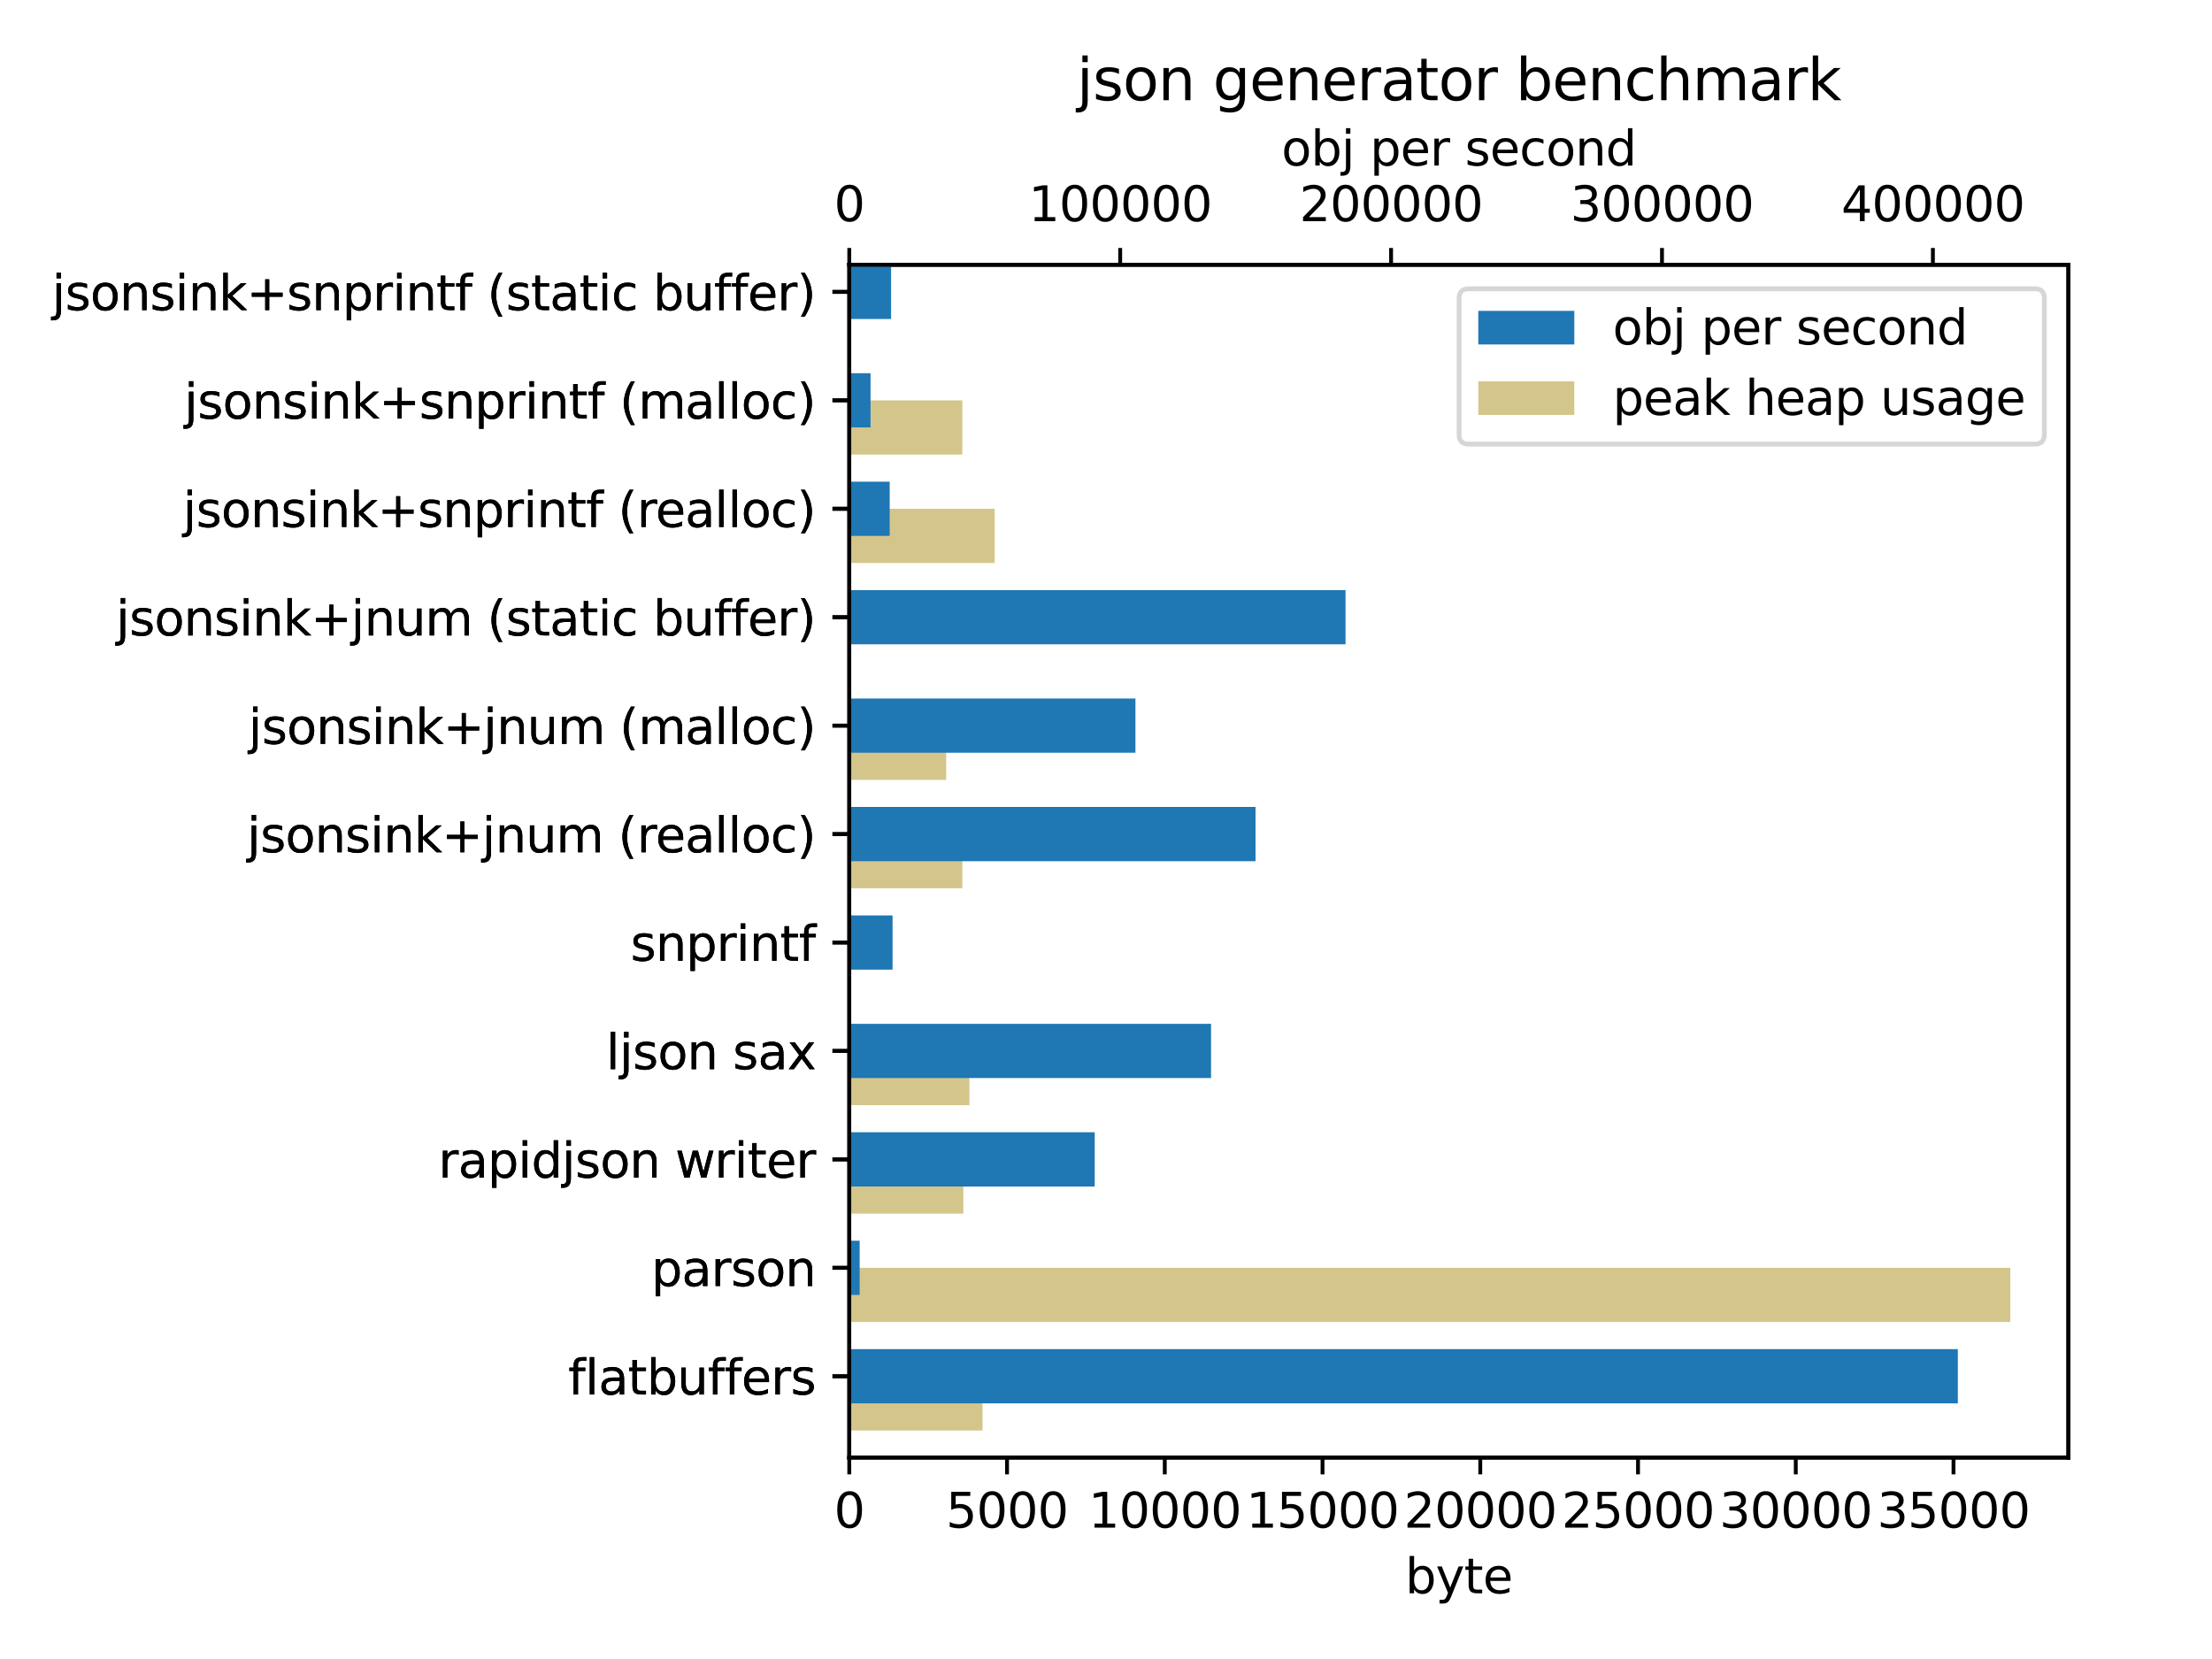 <?xml version="1.0" encoding="utf-8" standalone="no"?>
<!DOCTYPE svg PUBLIC "-//W3C//DTD SVG 1.1//EN"
  "http://www.w3.org/Graphics/SVG/1.1/DTD/svg11.dtd">
<svg xmlns:xlink="http://www.w3.org/1999/xlink" width="460.8pt" height="345.6pt" viewBox="0 0 460.8 345.6" xmlns="http://www.w3.org/2000/svg" version="1.1">
 <defs>
  <style type="text/css">*{stroke-linejoin: round; stroke-linecap: butt}</style>
 </defs>
 <g id="figure_1">
  <g id="patch_1">
   <path d="M 0 345.6 
L 460.8 345.6 
L 460.8 0 
L 0 0 
z
" style="fill: #ffffff"/>
  </g>
  <g id="axes_1">
   <g id="patch_2">
    <path d="M 176.92 303.64 
L 430.875 303.64 
L 430.875 55.16 
L 176.92 55.16 
z
" style="fill: #ffffff"/>
   </g>
   <g id="patch_3">
    <path d="M 176.92 297.993 
L 204.682 297.993 
L 204.682 286.698 
L 176.92 286.698 
z
" clip-path="url(#p383b4d02be)" style="fill: #a98d19; fill-opacity: 0.502"/>
   </g>
   <g id="patch_4">
    <path d="M 176.92 275.404 
L 418.782 275.404 
L 418.782 264.109 
L 176.92 264.109 
z
" clip-path="url(#p383b4d02be)" style="fill: #a98d19; fill-opacity: 0.502"/>
   </g>
   <g id="patch_5">
    <path d="M 176.92 252.815 
L 200.686 252.815 
L 200.686 241.52 
L 176.92 241.52 
z
" clip-path="url(#p383b4d02be)" style="fill: #a98d19; fill-opacity: 0.502"/>
   </g>
   <g id="patch_6">
    <path d="M 176.92 230.225 
L 201.947 230.225 
L 201.947 218.931 
L 176.92 218.931 
z
" clip-path="url(#p383b4d02be)" style="fill: #a98d19; fill-opacity: 0.502"/>
   </g>
   <g id="patch_7">
    <path d="M 176.92 207.636 
L 176.92 207.636 
L 176.92 196.342 
L 176.92 196.342 
z
" clip-path="url(#p383b4d02be)" style="fill: #a98d19; fill-opacity: 0.502"/>
   </g>
   <g id="patch_8">
    <path d="M 176.92 185.047 
L 200.475 185.047 
L 200.475 173.753 
L 176.92 173.753 
z
" clip-path="url(#p383b4d02be)" style="fill: #a98d19; fill-opacity: 0.502"/>
   </g>
   <g id="patch_9">
    <path d="M 176.92 162.458 
L 197.11 162.458 
L 197.11 151.164 
L 176.92 151.164 
z
" clip-path="url(#p383b4d02be)" style="fill: #a98d19; fill-opacity: 0.502"/>
   </g>
   <g id="patch_10">
    <path d="M 176.92 139.869 
L 176.92 139.869 
L 176.92 128.575 
L 176.92 128.575 
z
" clip-path="url(#p383b4d02be)" style="fill: #a98d19; fill-opacity: 0.502"/>
   </g>
   <g id="patch_11">
    <path d="M 176.92 117.28 
L 207.205 117.28 
L 207.205 105.985 
L 176.92 105.985 
z
" clip-path="url(#p383b4d02be)" style="fill: #a98d19; fill-opacity: 0.502"/>
   </g>
   <g id="patch_12">
    <path d="M 176.92 94.691 
L 200.475 94.691 
L 200.475 83.396 
L 176.92 83.396 
z
" clip-path="url(#p383b4d02be)" style="fill: #a98d19; fill-opacity: 0.502"/>
   </g>
   <g id="patch_13">
    <path d="M 176.92 72.102 
L 176.92 72.102 
L 176.92 60.807 
L 176.92 60.807 
z
" clip-path="url(#p383b4d02be)" style="fill: #a98d19; fill-opacity: 0.502"/>
   </g>
   <g id="matplotlib.axis_1">
    <g id="xtick_1">
     <g id="line2d_1">
      <defs>
       <path id="m322f376ea7" d="M 0 0 
L 0 3.5 
" style="stroke: #000000; stroke-width: 0.8"/>
      </defs>
      <g>
       <use xlink:href="#m322f376ea7" x="176.92" y="303.64" style="stroke: #000000; stroke-width: 0.8"/>
      </g>
     </g>
     <g id="text_1">
      <!-- 0 -->
      <g transform="translate(173.739 318.238) scale(0.1 -0.1)">
       <defs>
        <path id="DejaVuSans-30" d="M 2034 4250 
Q 1547 4250 1301 3770 
Q 1056 3291 1056 2328 
Q 1056 1369 1301 889 
Q 1547 409 2034 409 
Q 2525 409 2770 889 
Q 3016 1369 3016 2328 
Q 3016 3291 2770 3770 
Q 2525 4250 2034 4250 
z
M 2034 4750 
Q 2819 4750 3233 4129 
Q 3647 3509 3647 2328 
Q 3647 1150 3233 529 
Q 2819 -91 2034 -91 
Q 1250 -91 836 529 
Q 422 1150 422 2328 
Q 422 3509 836 4129 
Q 1250 4750 2034 4750 
z
" transform="scale(0.016)"/>
       </defs>
       <use xlink:href="#DejaVuSans-30"/>
      </g>
     </g>
    </g>
    <g id="xtick_2">
     <g id="line2d_2">
      <g>
       <use xlink:href="#m322f376ea7" x="209.782" y="303.64" style="stroke: #000000; stroke-width: 0.8"/>
      </g>
     </g>
     <g id="text_2">
      <!-- 5000 -->
      <g transform="translate(197.057 318.238) scale(0.1 -0.1)">
       <defs>
        <path id="DejaVuSans-35" d="M 691 4666 
L 3169 4666 
L 3169 4134 
L 1269 4134 
L 1269 2991 
Q 1406 3038 1543 3061 
Q 1681 3084 1819 3084 
Q 2600 3084 3056 2656 
Q 3513 2228 3513 1497 
Q 3513 744 3044 326 
Q 2575 -91 1722 -91 
Q 1428 -91 1123 -41 
Q 819 9 494 109 
L 494 744 
Q 775 591 1075 516 
Q 1375 441 1709 441 
Q 2250 441 2565 725 
Q 2881 1009 2881 1497 
Q 2881 1984 2565 2268 
Q 2250 2553 1709 2553 
Q 1456 2553 1204 2497 
Q 953 2441 691 2322 
L 691 4666 
z
" transform="scale(0.016)"/>
       </defs>
       <use xlink:href="#DejaVuSans-35"/>
       <use xlink:href="#DejaVuSans-30" transform="translate(63.623 0)"/>
       <use xlink:href="#DejaVuSans-30" transform="translate(127.246 0)"/>
       <use xlink:href="#DejaVuSans-30" transform="translate(190.869 0)"/>
      </g>
     </g>
    </g>
    <g id="xtick_3">
     <g id="line2d_3">
      <g>
       <use xlink:href="#m322f376ea7" x="242.643" y="303.64" style="stroke: #000000; stroke-width: 0.8"/>
      </g>
     </g>
     <g id="text_3">
      <!-- 10000 -->
      <g transform="translate(226.737 318.238) scale(0.1 -0.1)">
       <defs>
        <path id="DejaVuSans-31" d="M 794 531 
L 1825 531 
L 1825 4091 
L 703 3866 
L 703 4441 
L 1819 4666 
L 2450 4666 
L 2450 531 
L 3481 531 
L 3481 0 
L 794 0 
L 794 531 
z
" transform="scale(0.016)"/>
       </defs>
       <use xlink:href="#DejaVuSans-31"/>
       <use xlink:href="#DejaVuSans-30" transform="translate(63.623 0)"/>
       <use xlink:href="#DejaVuSans-30" transform="translate(127.246 0)"/>
       <use xlink:href="#DejaVuSans-30" transform="translate(190.869 0)"/>
       <use xlink:href="#DejaVuSans-30" transform="translate(254.492 0)"/>
      </g>
     </g>
    </g>
    <g id="xtick_4">
     <g id="line2d_4">
      <g>
       <use xlink:href="#m322f376ea7" x="275.505" y="303.64" style="stroke: #000000; stroke-width: 0.8"/>
      </g>
     </g>
     <g id="text_4">
      <!-- 15000 -->
      <g transform="translate(259.599 318.238) scale(0.1 -0.1)">
       <use xlink:href="#DejaVuSans-31"/>
       <use xlink:href="#DejaVuSans-35" transform="translate(63.623 0)"/>
       <use xlink:href="#DejaVuSans-30" transform="translate(127.246 0)"/>
       <use xlink:href="#DejaVuSans-30" transform="translate(190.869 0)"/>
       <use xlink:href="#DejaVuSans-30" transform="translate(254.492 0)"/>
      </g>
     </g>
    </g>
    <g id="xtick_5">
     <g id="line2d_5">
      <g>
       <use xlink:href="#m322f376ea7" x="308.367" y="303.64" style="stroke: #000000; stroke-width: 0.8"/>
      </g>
     </g>
     <g id="text_5">
      <!-- 20000 -->
      <g transform="translate(292.46 318.238) scale(0.1 -0.1)">
       <defs>
        <path id="DejaVuSans-32" d="M 1228 531 
L 3431 531 
L 3431 0 
L 469 0 
L 469 531 
Q 828 903 1448 1529 
Q 2069 2156 2228 2338 
Q 2531 2678 2651 2914 
Q 2772 3150 2772 3378 
Q 2772 3750 2511 3984 
Q 2250 4219 1831 4219 
Q 1534 4219 1204 4116 
Q 875 4013 500 3803 
L 500 4441 
Q 881 4594 1212 4672 
Q 1544 4750 1819 4750 
Q 2544 4750 2975 4387 
Q 3406 4025 3406 3419 
Q 3406 3131 3298 2873 
Q 3191 2616 2906 2266 
Q 2828 2175 2409 1742 
Q 1991 1309 1228 531 
z
" transform="scale(0.016)"/>
       </defs>
       <use xlink:href="#DejaVuSans-32"/>
       <use xlink:href="#DejaVuSans-30" transform="translate(63.623 0)"/>
       <use xlink:href="#DejaVuSans-30" transform="translate(127.246 0)"/>
       <use xlink:href="#DejaVuSans-30" transform="translate(190.869 0)"/>
       <use xlink:href="#DejaVuSans-30" transform="translate(254.492 0)"/>
      </g>
     </g>
    </g>
    <g id="xtick_6">
     <g id="line2d_6">
      <g>
       <use xlink:href="#m322f376ea7" x="341.228" y="303.64" style="stroke: #000000; stroke-width: 0.8"/>
      </g>
     </g>
     <g id="text_6">
      <!-- 25000 -->
      <g transform="translate(325.322 318.238) scale(0.1 -0.1)">
       <use xlink:href="#DejaVuSans-32"/>
       <use xlink:href="#DejaVuSans-35" transform="translate(63.623 0)"/>
       <use xlink:href="#DejaVuSans-30" transform="translate(127.246 0)"/>
       <use xlink:href="#DejaVuSans-30" transform="translate(190.869 0)"/>
       <use xlink:href="#DejaVuSans-30" transform="translate(254.492 0)"/>
      </g>
     </g>
    </g>
    <g id="xtick_7">
     <g id="line2d_7">
      <g>
       <use xlink:href="#m322f376ea7" x="374.09" y="303.64" style="stroke: #000000; stroke-width: 0.8"/>
      </g>
     </g>
     <g id="text_7">
      <!-- 30000 -->
      <g transform="translate(358.184 318.238) scale(0.1 -0.1)">
       <defs>
        <path id="DejaVuSans-33" d="M 2597 2516 
Q 3050 2419 3304 2112 
Q 3559 1806 3559 1356 
Q 3559 666 3084 287 
Q 2609 -91 1734 -91 
Q 1441 -91 1130 -33 
Q 819 25 488 141 
L 488 750 
Q 750 597 1062 519 
Q 1375 441 1716 441 
Q 2309 441 2620 675 
Q 2931 909 2931 1356 
Q 2931 1769 2642 2001 
Q 2353 2234 1838 2234 
L 1294 2234 
L 1294 2753 
L 1863 2753 
Q 2328 2753 2575 2939 
Q 2822 3125 2822 3475 
Q 2822 3834 2567 4026 
Q 2313 4219 1838 4219 
Q 1578 4219 1281 4162 
Q 984 4106 628 3988 
L 628 4550 
Q 988 4650 1302 4700 
Q 1616 4750 1894 4750 
Q 2613 4750 3031 4423 
Q 3450 4097 3450 3541 
Q 3450 3153 3228 2886 
Q 3006 2619 2597 2516 
z
" transform="scale(0.016)"/>
       </defs>
       <use xlink:href="#DejaVuSans-33"/>
       <use xlink:href="#DejaVuSans-30" transform="translate(63.623 0)"/>
       <use xlink:href="#DejaVuSans-30" transform="translate(127.246 0)"/>
       <use xlink:href="#DejaVuSans-30" transform="translate(190.869 0)"/>
       <use xlink:href="#DejaVuSans-30" transform="translate(254.492 0)"/>
      </g>
     </g>
    </g>
    <g id="xtick_8">
     <g id="line2d_8">
      <g>
       <use xlink:href="#m322f376ea7" x="406.952" y="303.64" style="stroke: #000000; stroke-width: 0.8"/>
      </g>
     </g>
     <g id="text_8">
      <!-- 35000 -->
      <g transform="translate(391.045 318.238) scale(0.1 -0.1)">
       <use xlink:href="#DejaVuSans-33"/>
       <use xlink:href="#DejaVuSans-35" transform="translate(63.623 0)"/>
       <use xlink:href="#DejaVuSans-30" transform="translate(127.246 0)"/>
       <use xlink:href="#DejaVuSans-30" transform="translate(190.869 0)"/>
       <use xlink:href="#DejaVuSans-30" transform="translate(254.492 0)"/>
      </g>
     </g>
    </g>
    <g id="text_9">
     <!-- byte -->
     <g transform="translate(292.727 331.917) scale(0.1 -0.1)">
      <defs>
       <path id="DejaVuSans-62" d="M 3116 1747 
Q 3116 2381 2855 2742 
Q 2594 3103 2138 3103 
Q 1681 3103 1420 2742 
Q 1159 2381 1159 1747 
Q 1159 1113 1420 752 
Q 1681 391 2138 391 
Q 2594 391 2855 752 
Q 3116 1113 3116 1747 
z
M 1159 2969 
Q 1341 3281 1617 3432 
Q 1894 3584 2278 3584 
Q 2916 3584 3314 3078 
Q 3713 2572 3713 1747 
Q 3713 922 3314 415 
Q 2916 -91 2278 -91 
Q 1894 -91 1617 61 
Q 1341 213 1159 525 
L 1159 0 
L 581 0 
L 581 4863 
L 1159 4863 
L 1159 2969 
z
" transform="scale(0.016)"/>
       <path id="DejaVuSans-79" d="M 2059 -325 
Q 1816 -950 1584 -1140 
Q 1353 -1331 966 -1331 
L 506 -1331 
L 506 -850 
L 844 -850 
Q 1081 -850 1212 -737 
Q 1344 -625 1503 -206 
L 1606 56 
L 191 3500 
L 800 3500 
L 1894 763 
L 2988 3500 
L 3597 3500 
L 2059 -325 
z
" transform="scale(0.016)"/>
       <path id="DejaVuSans-74" d="M 1172 4494 
L 1172 3500 
L 2356 3500 
L 2356 3053 
L 1172 3053 
L 1172 1153 
Q 1172 725 1289 603 
Q 1406 481 1766 481 
L 2356 481 
L 2356 0 
L 1766 0 
Q 1100 0 847 248 
Q 594 497 594 1153 
L 594 3053 
L 172 3053 
L 172 3500 
L 594 3500 
L 594 4494 
L 1172 4494 
z
" transform="scale(0.016)"/>
       <path id="DejaVuSans-65" d="M 3597 1894 
L 3597 1613 
L 953 1613 
Q 991 1019 1311 708 
Q 1631 397 2203 397 
Q 2534 397 2845 478 
Q 3156 559 3463 722 
L 3463 178 
Q 3153 47 2828 -22 
Q 2503 -91 2169 -91 
Q 1331 -91 842 396 
Q 353 884 353 1716 
Q 353 2575 817 3079 
Q 1281 3584 2069 3584 
Q 2775 3584 3186 3129 
Q 3597 2675 3597 1894 
z
M 3022 2063 
Q 3016 2534 2758 2815 
Q 2500 3097 2075 3097 
Q 1594 3097 1305 2825 
Q 1016 2553 972 2059 
L 3022 2063 
z
" transform="scale(0.016)"/>
      </defs>
      <use xlink:href="#DejaVuSans-62"/>
      <use xlink:href="#DejaVuSans-79" transform="translate(63.477 0)"/>
      <use xlink:href="#DejaVuSans-74" transform="translate(122.656 0)"/>
      <use xlink:href="#DejaVuSans-65" transform="translate(161.865 0)"/>
     </g>
    </g>
   </g>
   <g id="matplotlib.axis_2">
    <g id="ytick_1">
     <g id="line2d_9">
      <defs>
       <path id="m4ce9f15b9f" d="M 0 0 
L -3.5 0 
" style="stroke: #000000; stroke-width: 0.8"/>
      </defs>
      <g>
       <use xlink:href="#m4ce9f15b9f" x="176.92" y="286.698" style="stroke: #000000; stroke-width: 0.8"/>
      </g>
     </g>
     <g id="text_10">
      <!-- flatbuffers -->
      <g transform="translate(118.373 290.497) scale(0.1 -0.1)">
       <defs>
        <path id="DejaVuSans-66" d="M 2375 4863 
L 2375 4384 
L 1825 4384 
Q 1516 4384 1395 4259 
Q 1275 4134 1275 3809 
L 1275 3500 
L 2222 3500 
L 2222 3053 
L 1275 3053 
L 1275 0 
L 697 0 
L 697 3053 
L 147 3053 
L 147 3500 
L 697 3500 
L 697 3744 
Q 697 4328 969 4595 
Q 1241 4863 1831 4863 
L 2375 4863 
z
" transform="scale(0.016)"/>
        <path id="DejaVuSans-6c" d="M 603 4863 
L 1178 4863 
L 1178 0 
L 603 0 
L 603 4863 
z
" transform="scale(0.016)"/>
        <path id="DejaVuSans-61" d="M 2194 1759 
Q 1497 1759 1228 1600 
Q 959 1441 959 1056 
Q 959 750 1161 570 
Q 1363 391 1709 391 
Q 2188 391 2477 730 
Q 2766 1069 2766 1631 
L 2766 1759 
L 2194 1759 
z
M 3341 1997 
L 3341 0 
L 2766 0 
L 2766 531 
Q 2569 213 2275 61 
Q 1981 -91 1556 -91 
Q 1019 -91 701 211 
Q 384 513 384 1019 
Q 384 1609 779 1909 
Q 1175 2209 1959 2209 
L 2766 2209 
L 2766 2266 
Q 2766 2663 2505 2880 
Q 2244 3097 1772 3097 
Q 1472 3097 1187 3025 
Q 903 2953 641 2809 
L 641 3341 
Q 956 3463 1253 3523 
Q 1550 3584 1831 3584 
Q 2591 3584 2966 3190 
Q 3341 2797 3341 1997 
z
" transform="scale(0.016)"/>
        <path id="DejaVuSans-75" d="M 544 1381 
L 544 3500 
L 1119 3500 
L 1119 1403 
Q 1119 906 1312 657 
Q 1506 409 1894 409 
Q 2359 409 2629 706 
Q 2900 1003 2900 1516 
L 2900 3500 
L 3475 3500 
L 3475 0 
L 2900 0 
L 2900 538 
Q 2691 219 2414 64 
Q 2138 -91 1772 -91 
Q 1169 -91 856 284 
Q 544 659 544 1381 
z
M 1991 3584 
L 1991 3584 
z
" transform="scale(0.016)"/>
        <path id="DejaVuSans-72" d="M 2631 2963 
Q 2534 3019 2420 3045 
Q 2306 3072 2169 3072 
Q 1681 3072 1420 2755 
Q 1159 2438 1159 1844 
L 1159 0 
L 581 0 
L 581 3500 
L 1159 3500 
L 1159 2956 
Q 1341 3275 1631 3429 
Q 1922 3584 2338 3584 
Q 2397 3584 2469 3576 
Q 2541 3569 2628 3553 
L 2631 2963 
z
" transform="scale(0.016)"/>
        <path id="DejaVuSans-73" d="M 2834 3397 
L 2834 2853 
Q 2591 2978 2328 3040 
Q 2066 3103 1784 3103 
Q 1356 3103 1142 2972 
Q 928 2841 928 2578 
Q 928 2378 1081 2264 
Q 1234 2150 1697 2047 
L 1894 2003 
Q 2506 1872 2764 1633 
Q 3022 1394 3022 966 
Q 3022 478 2636 193 
Q 2250 -91 1575 -91 
Q 1294 -91 989 -36 
Q 684 19 347 128 
L 347 722 
Q 666 556 975 473 
Q 1284 391 1588 391 
Q 1994 391 2212 530 
Q 2431 669 2431 922 
Q 2431 1156 2273 1281 
Q 2116 1406 1581 1522 
L 1381 1569 
Q 847 1681 609 1914 
Q 372 2147 372 2553 
Q 372 3047 722 3315 
Q 1072 3584 1716 3584 
Q 2034 3584 2315 3537 
Q 2597 3491 2834 3397 
z
" transform="scale(0.016)"/>
       </defs>
       <use xlink:href="#DejaVuSans-66"/>
       <use xlink:href="#DejaVuSans-6c" transform="translate(35.205 0)"/>
       <use xlink:href="#DejaVuSans-61" transform="translate(62.988 0)"/>
       <use xlink:href="#DejaVuSans-74" transform="translate(124.268 0)"/>
       <use xlink:href="#DejaVuSans-62" transform="translate(163.477 0)"/>
       <use xlink:href="#DejaVuSans-75" transform="translate(226.953 0)"/>
       <use xlink:href="#DejaVuSans-66" transform="translate(290.332 0)"/>
       <use xlink:href="#DejaVuSans-66" transform="translate(325.537 0)"/>
       <use xlink:href="#DejaVuSans-65" transform="translate(360.742 0)"/>
       <use xlink:href="#DejaVuSans-72" transform="translate(422.266 0)"/>
       <use xlink:href="#DejaVuSans-73" transform="translate(463.379 0)"/>
      </g>
     </g>
    </g>
    <g id="ytick_2">
     <g id="line2d_10">
      <g>
       <use xlink:href="#m4ce9f15b9f" x="176.92" y="264.109" style="stroke: #000000; stroke-width: 0.8"/>
      </g>
     </g>
     <g id="text_11">
      <!-- parson -->
      <g transform="translate(135.667 267.908) scale(0.1 -0.1)">
       <defs>
        <path id="DejaVuSans-70" d="M 1159 525 
L 1159 -1331 
L 581 -1331 
L 581 3500 
L 1159 3500 
L 1159 2969 
Q 1341 3281 1617 3432 
Q 1894 3584 2278 3584 
Q 2916 3584 3314 3078 
Q 3713 2572 3713 1747 
Q 3713 922 3314 415 
Q 2916 -91 2278 -91 
Q 1894 -91 1617 61 
Q 1341 213 1159 525 
z
M 3116 1747 
Q 3116 2381 2855 2742 
Q 2594 3103 2138 3103 
Q 1681 3103 1420 2742 
Q 1159 2381 1159 1747 
Q 1159 1113 1420 752 
Q 1681 391 2138 391 
Q 2594 391 2855 752 
Q 3116 1113 3116 1747 
z
" transform="scale(0.016)"/>
        <path id="DejaVuSans-6f" d="M 1959 3097 
Q 1497 3097 1228 2736 
Q 959 2375 959 1747 
Q 959 1119 1226 758 
Q 1494 397 1959 397 
Q 2419 397 2687 759 
Q 2956 1122 2956 1747 
Q 2956 2369 2687 2733 
Q 2419 3097 1959 3097 
z
M 1959 3584 
Q 2709 3584 3137 3096 
Q 3566 2609 3566 1747 
Q 3566 888 3137 398 
Q 2709 -91 1959 -91 
Q 1206 -91 779 398 
Q 353 888 353 1747 
Q 353 2609 779 3096 
Q 1206 3584 1959 3584 
z
" transform="scale(0.016)"/>
        <path id="DejaVuSans-6e" d="M 3513 2113 
L 3513 0 
L 2938 0 
L 2938 2094 
Q 2938 2591 2744 2837 
Q 2550 3084 2163 3084 
Q 1697 3084 1428 2787 
Q 1159 2491 1159 1978 
L 1159 0 
L 581 0 
L 581 3500 
L 1159 3500 
L 1159 2956 
Q 1366 3272 1645 3428 
Q 1925 3584 2291 3584 
Q 2894 3584 3203 3211 
Q 3513 2838 3513 2113 
z
" transform="scale(0.016)"/>
       </defs>
       <use xlink:href="#DejaVuSans-70"/>
       <use xlink:href="#DejaVuSans-61" transform="translate(63.477 0)"/>
       <use xlink:href="#DejaVuSans-72" transform="translate(124.756 0)"/>
       <use xlink:href="#DejaVuSans-73" transform="translate(165.869 0)"/>
       <use xlink:href="#DejaVuSans-6f" transform="translate(217.969 0)"/>
       <use xlink:href="#DejaVuSans-6e" transform="translate(279.15 0)"/>
      </g>
     </g>
    </g>
    <g id="ytick_3">
     <g id="line2d_11">
      <g>
       <use xlink:href="#m4ce9f15b9f" x="176.92" y="241.52" style="stroke: #000000; stroke-width: 0.8"/>
      </g>
     </g>
     <g id="text_12">
      <!-- rapidjson writer -->
      <g transform="translate(91.332 245.319) scale(0.1 -0.1)">
       <defs>
        <path id="DejaVuSans-69" d="M 603 3500 
L 1178 3500 
L 1178 0 
L 603 0 
L 603 3500 
z
M 603 4863 
L 1178 4863 
L 1178 4134 
L 603 4134 
L 603 4863 
z
" transform="scale(0.016)"/>
        <path id="DejaVuSans-64" d="M 2906 2969 
L 2906 4863 
L 3481 4863 
L 3481 0 
L 2906 0 
L 2906 525 
Q 2725 213 2448 61 
Q 2172 -91 1784 -91 
Q 1150 -91 751 415 
Q 353 922 353 1747 
Q 353 2572 751 3078 
Q 1150 3584 1784 3584 
Q 2172 3584 2448 3432 
Q 2725 3281 2906 2969 
z
M 947 1747 
Q 947 1113 1208 752 
Q 1469 391 1925 391 
Q 2381 391 2643 752 
Q 2906 1113 2906 1747 
Q 2906 2381 2643 2742 
Q 2381 3103 1925 3103 
Q 1469 3103 1208 2742 
Q 947 2381 947 1747 
z
" transform="scale(0.016)"/>
        <path id="DejaVuSans-6a" d="M 603 3500 
L 1178 3500 
L 1178 -63 
Q 1178 -731 923 -1031 
Q 669 -1331 103 -1331 
L -116 -1331 
L -116 -844 
L 38 -844 
Q 366 -844 484 -692 
Q 603 -541 603 -63 
L 603 3500 
z
M 603 4863 
L 1178 4863 
L 1178 4134 
L 603 4134 
L 603 4863 
z
" transform="scale(0.016)"/>
        <path id="DejaVuSans-20" transform="scale(0.016)"/>
        <path id="DejaVuSans-77" d="M 269 3500 
L 844 3500 
L 1563 769 
L 2278 3500 
L 2956 3500 
L 3675 769 
L 4391 3500 
L 4966 3500 
L 4050 0 
L 3372 0 
L 2619 2869 
L 1863 0 
L 1184 0 
L 269 3500 
z
" transform="scale(0.016)"/>
       </defs>
       <use xlink:href="#DejaVuSans-72"/>
       <use xlink:href="#DejaVuSans-61" transform="translate(41.113 0)"/>
       <use xlink:href="#DejaVuSans-70" transform="translate(102.393 0)"/>
       <use xlink:href="#DejaVuSans-69" transform="translate(165.869 0)"/>
       <use xlink:href="#DejaVuSans-64" transform="translate(193.652 0)"/>
       <use xlink:href="#DejaVuSans-6a" transform="translate(257.129 0)"/>
       <use xlink:href="#DejaVuSans-73" transform="translate(284.912 0)"/>
       <use xlink:href="#DejaVuSans-6f" transform="translate(337.012 0)"/>
       <use xlink:href="#DejaVuSans-6e" transform="translate(398.193 0)"/>
       <use xlink:href="#DejaVuSans-20" transform="translate(461.572 0)"/>
       <use xlink:href="#DejaVuSans-77" transform="translate(493.359 0)"/>
       <use xlink:href="#DejaVuSans-72" transform="translate(575.146 0)"/>
       <use xlink:href="#DejaVuSans-69" transform="translate(616.26 0)"/>
       <use xlink:href="#DejaVuSans-74" transform="translate(644.043 0)"/>
       <use xlink:href="#DejaVuSans-65" transform="translate(683.252 0)"/>
       <use xlink:href="#DejaVuSans-72" transform="translate(744.775 0)"/>
      </g>
     </g>
    </g>
    <g id="ytick_4">
     <g id="line2d_12">
      <g>
       <use xlink:href="#m4ce9f15b9f" x="176.92" y="218.931" style="stroke: #000000; stroke-width: 0.8"/>
      </g>
     </g>
     <g id="text_13">
      <!-- ljson sax -->
      <g transform="translate(126.264 222.73) scale(0.1 -0.1)">
       <defs>
        <path id="DejaVuSans-78" d="M 3513 3500 
L 2247 1797 
L 3578 0 
L 2900 0 
L 1881 1375 
L 863 0 
L 184 0 
L 1544 1831 
L 300 3500 
L 978 3500 
L 1906 2253 
L 2834 3500 
L 3513 3500 
z
" transform="scale(0.016)"/>
       </defs>
       <use xlink:href="#DejaVuSans-6c"/>
       <use xlink:href="#DejaVuSans-6a" transform="translate(27.783 0)"/>
       <use xlink:href="#DejaVuSans-73" transform="translate(55.566 0)"/>
       <use xlink:href="#DejaVuSans-6f" transform="translate(107.666 0)"/>
       <use xlink:href="#DejaVuSans-6e" transform="translate(168.848 0)"/>
       <use xlink:href="#DejaVuSans-20" transform="translate(232.227 0)"/>
       <use xlink:href="#DejaVuSans-73" transform="translate(264.014 0)"/>
       <use xlink:href="#DejaVuSans-61" transform="translate(316.113 0)"/>
       <use xlink:href="#DejaVuSans-78" transform="translate(377.393 0)"/>
      </g>
     </g>
    </g>
    <g id="ytick_5">
     <g id="line2d_13">
      <g>
       <use xlink:href="#m4ce9f15b9f" x="176.92" y="196.342" style="stroke: #000000; stroke-width: 0.8"/>
      </g>
     </g>
     <g id="text_14">
      <!-- snprintf -->
      <g transform="translate(131.357 200.141) scale(0.1 -0.1)">
       <use xlink:href="#DejaVuSans-73"/>
       <use xlink:href="#DejaVuSans-6e" transform="translate(52.1 0)"/>
       <use xlink:href="#DejaVuSans-70" transform="translate(115.479 0)"/>
       <use xlink:href="#DejaVuSans-72" transform="translate(178.955 0)"/>
       <use xlink:href="#DejaVuSans-69" transform="translate(220.068 0)"/>
       <use xlink:href="#DejaVuSans-6e" transform="translate(247.852 0)"/>
       <use xlink:href="#DejaVuSans-74" transform="translate(311.23 0)"/>
       <use xlink:href="#DejaVuSans-66" transform="translate(350.439 0)"/>
      </g>
     </g>
    </g>
    <g id="ytick_6">
     <g id="line2d_14">
      <g>
       <use xlink:href="#m4ce9f15b9f" x="176.92" y="173.753" style="stroke: #000000; stroke-width: 0.8"/>
      </g>
     </g>
     <g id="text_15">
      <!-- jsonsink+jnum (realloc) -->
      <g transform="translate(51.465 177.552) scale(0.1 -0.1)">
       <defs>
        <path id="DejaVuSans-6b" d="M 581 4863 
L 1159 4863 
L 1159 1991 
L 2875 3500 
L 3609 3500 
L 1753 1863 
L 3688 0 
L 2938 0 
L 1159 1709 
L 1159 0 
L 581 0 
L 581 4863 
z
" transform="scale(0.016)"/>
        <path id="DejaVuSans-2b" d="M 2944 4013 
L 2944 2272 
L 4684 2272 
L 4684 1741 
L 2944 1741 
L 2944 0 
L 2419 0 
L 2419 1741 
L 678 1741 
L 678 2272 
L 2419 2272 
L 2419 4013 
L 2944 4013 
z
" transform="scale(0.016)"/>
        <path id="DejaVuSans-6d" d="M 3328 2828 
Q 3544 3216 3844 3400 
Q 4144 3584 4550 3584 
Q 5097 3584 5394 3201 
Q 5691 2819 5691 2113 
L 5691 0 
L 5113 0 
L 5113 2094 
Q 5113 2597 4934 2840 
Q 4756 3084 4391 3084 
Q 3944 3084 3684 2787 
Q 3425 2491 3425 1978 
L 3425 0 
L 2847 0 
L 2847 2094 
Q 2847 2600 2669 2842 
Q 2491 3084 2119 3084 
Q 1678 3084 1418 2786 
Q 1159 2488 1159 1978 
L 1159 0 
L 581 0 
L 581 3500 
L 1159 3500 
L 1159 2956 
Q 1356 3278 1631 3431 
Q 1906 3584 2284 3584 
Q 2666 3584 2933 3390 
Q 3200 3197 3328 2828 
z
" transform="scale(0.016)"/>
        <path id="DejaVuSans-28" d="M 1984 4856 
Q 1566 4138 1362 3434 
Q 1159 2731 1159 2009 
Q 1159 1288 1364 580 
Q 1569 -128 1984 -844 
L 1484 -844 
Q 1016 -109 783 600 
Q 550 1309 550 2009 
Q 550 2706 781 3412 
Q 1013 4119 1484 4856 
L 1984 4856 
z
" transform="scale(0.016)"/>
        <path id="DejaVuSans-63" d="M 3122 3366 
L 3122 2828 
Q 2878 2963 2633 3030 
Q 2388 3097 2138 3097 
Q 1578 3097 1268 2742 
Q 959 2388 959 1747 
Q 959 1106 1268 751 
Q 1578 397 2138 397 
Q 2388 397 2633 464 
Q 2878 531 3122 666 
L 3122 134 
Q 2881 22 2623 -34 
Q 2366 -91 2075 -91 
Q 1284 -91 818 406 
Q 353 903 353 1747 
Q 353 2603 823 3093 
Q 1294 3584 2113 3584 
Q 2378 3584 2631 3529 
Q 2884 3475 3122 3366 
z
" transform="scale(0.016)"/>
        <path id="DejaVuSans-29" d="M 513 4856 
L 1013 4856 
Q 1481 4119 1714 3412 
Q 1947 2706 1947 2009 
Q 1947 1309 1714 600 
Q 1481 -109 1013 -844 
L 513 -844 
Q 928 -128 1133 580 
Q 1338 1288 1338 2009 
Q 1338 2731 1133 3434 
Q 928 4138 513 4856 
z
" transform="scale(0.016)"/>
       </defs>
       <use xlink:href="#DejaVuSans-6a"/>
       <use xlink:href="#DejaVuSans-73" transform="translate(27.783 0)"/>
       <use xlink:href="#DejaVuSans-6f" transform="translate(79.883 0)"/>
       <use xlink:href="#DejaVuSans-6e" transform="translate(141.064 0)"/>
       <use xlink:href="#DejaVuSans-73" transform="translate(204.443 0)"/>
       <use xlink:href="#DejaVuSans-69" transform="translate(256.543 0)"/>
       <use xlink:href="#DejaVuSans-6e" transform="translate(284.326 0)"/>
       <use xlink:href="#DejaVuSans-6b" transform="translate(347.705 0)"/>
       <use xlink:href="#DejaVuSans-2b" transform="translate(405.615 0)"/>
       <use xlink:href="#DejaVuSans-6a" transform="translate(489.404 0)"/>
       <use xlink:href="#DejaVuSans-6e" transform="translate(517.188 0)"/>
       <use xlink:href="#DejaVuSans-75" transform="translate(580.566 0)"/>
       <use xlink:href="#DejaVuSans-6d" transform="translate(643.945 0)"/>
       <use xlink:href="#DejaVuSans-20" transform="translate(741.357 0)"/>
       <use xlink:href="#DejaVuSans-28" transform="translate(773.145 0)"/>
       <use xlink:href="#DejaVuSans-72" transform="translate(812.158 0)"/>
       <use xlink:href="#DejaVuSans-65" transform="translate(851.021 0)"/>
       <use xlink:href="#DejaVuSans-61" transform="translate(912.545 0)"/>
       <use xlink:href="#DejaVuSans-6c" transform="translate(973.824 0)"/>
       <use xlink:href="#DejaVuSans-6c" transform="translate(1001.607 0)"/>
       <use xlink:href="#DejaVuSans-6f" transform="translate(1029.391 0)"/>
       <use xlink:href="#DejaVuSans-63" transform="translate(1090.572 0)"/>
       <use xlink:href="#DejaVuSans-29" transform="translate(1145.553 0)"/>
      </g>
     </g>
    </g>
    <g id="ytick_7">
     <g id="line2d_15">
      <g>
       <use xlink:href="#m4ce9f15b9f" x="176.92" y="151.164" style="stroke: #000000; stroke-width: 0.8"/>
      </g>
     </g>
     <g id="text_16">
      <!-- jsonsink+jnum (malloc) -->
      <g transform="translate(51.764 154.963) scale(0.1 -0.1)">
       <use xlink:href="#DejaVuSans-6a"/>
       <use xlink:href="#DejaVuSans-73" transform="translate(27.783 0)"/>
       <use xlink:href="#DejaVuSans-6f" transform="translate(79.883 0)"/>
       <use xlink:href="#DejaVuSans-6e" transform="translate(141.064 0)"/>
       <use xlink:href="#DejaVuSans-73" transform="translate(204.443 0)"/>
       <use xlink:href="#DejaVuSans-69" transform="translate(256.543 0)"/>
       <use xlink:href="#DejaVuSans-6e" transform="translate(284.326 0)"/>
       <use xlink:href="#DejaVuSans-6b" transform="translate(347.705 0)"/>
       <use xlink:href="#DejaVuSans-2b" transform="translate(405.615 0)"/>
       <use xlink:href="#DejaVuSans-6a" transform="translate(489.404 0)"/>
       <use xlink:href="#DejaVuSans-6e" transform="translate(517.188 0)"/>
       <use xlink:href="#DejaVuSans-75" transform="translate(580.566 0)"/>
       <use xlink:href="#DejaVuSans-6d" transform="translate(643.945 0)"/>
       <use xlink:href="#DejaVuSans-20" transform="translate(741.357 0)"/>
       <use xlink:href="#DejaVuSans-28" transform="translate(773.145 0)"/>
       <use xlink:href="#DejaVuSans-6d" transform="translate(812.158 0)"/>
       <use xlink:href="#DejaVuSans-61" transform="translate(909.57 0)"/>
       <use xlink:href="#DejaVuSans-6c" transform="translate(970.85 0)"/>
       <use xlink:href="#DejaVuSans-6c" transform="translate(998.633 0)"/>
       <use xlink:href="#DejaVuSans-6f" transform="translate(1026.416 0)"/>
       <use xlink:href="#DejaVuSans-63" transform="translate(1087.598 0)"/>
       <use xlink:href="#DejaVuSans-29" transform="translate(1142.578 0)"/>
      </g>
     </g>
    </g>
    <g id="ytick_8">
     <g id="line2d_16">
      <g>
       <use xlink:href="#m4ce9f15b9f" x="176.92" y="128.575" style="stroke: #000000; stroke-width: 0.8"/>
      </g>
     </g>
     <g id="text_17">
      <!-- jsonsink+jnum (static buffer) -->
      <g transform="translate(24.183 132.374) scale(0.1 -0.1)">
       <use xlink:href="#DejaVuSans-6a"/>
       <use xlink:href="#DejaVuSans-73" transform="translate(27.783 0)"/>
       <use xlink:href="#DejaVuSans-6f" transform="translate(79.883 0)"/>
       <use xlink:href="#DejaVuSans-6e" transform="translate(141.064 0)"/>
       <use xlink:href="#DejaVuSans-73" transform="translate(204.443 0)"/>
       <use xlink:href="#DejaVuSans-69" transform="translate(256.543 0)"/>
       <use xlink:href="#DejaVuSans-6e" transform="translate(284.326 0)"/>
       <use xlink:href="#DejaVuSans-6b" transform="translate(347.705 0)"/>
       <use xlink:href="#DejaVuSans-2b" transform="translate(405.615 0)"/>
       <use xlink:href="#DejaVuSans-6a" transform="translate(489.404 0)"/>
       <use xlink:href="#DejaVuSans-6e" transform="translate(517.188 0)"/>
       <use xlink:href="#DejaVuSans-75" transform="translate(580.566 0)"/>
       <use xlink:href="#DejaVuSans-6d" transform="translate(643.945 0)"/>
       <use xlink:href="#DejaVuSans-20" transform="translate(741.357 0)"/>
       <use xlink:href="#DejaVuSans-28" transform="translate(773.145 0)"/>
       <use xlink:href="#DejaVuSans-73" transform="translate(812.158 0)"/>
       <use xlink:href="#DejaVuSans-74" transform="translate(864.258 0)"/>
       <use xlink:href="#DejaVuSans-61" transform="translate(903.467 0)"/>
       <use xlink:href="#DejaVuSans-74" transform="translate(964.746 0)"/>
       <use xlink:href="#DejaVuSans-69" transform="translate(1003.955 0)"/>
       <use xlink:href="#DejaVuSans-63" transform="translate(1031.738 0)"/>
       <use xlink:href="#DejaVuSans-20" transform="translate(1086.719 0)"/>
       <use xlink:href="#DejaVuSans-62" transform="translate(1118.506 0)"/>
       <use xlink:href="#DejaVuSans-75" transform="translate(1181.982 0)"/>
       <use xlink:href="#DejaVuSans-66" transform="translate(1245.361 0)"/>
       <use xlink:href="#DejaVuSans-66" transform="translate(1280.566 0)"/>
       <use xlink:href="#DejaVuSans-65" transform="translate(1315.771 0)"/>
       <use xlink:href="#DejaVuSans-72" transform="translate(1377.295 0)"/>
       <use xlink:href="#DejaVuSans-29" transform="translate(1418.408 0)"/>
      </g>
     </g>
    </g>
    <g id="ytick_9">
     <g id="line2d_17">
      <g>
       <use xlink:href="#m4ce9f15b9f" x="176.92" y="105.985" style="stroke: #000000; stroke-width: 0.8"/>
      </g>
     </g>
     <g id="text_18">
      <!-- jsonsink+snprintf (realloc) -->
      <g transform="translate(38.097 109.785) scale(0.1 -0.1)">
       <use xlink:href="#DejaVuSans-6a"/>
       <use xlink:href="#DejaVuSans-73" transform="translate(27.783 0)"/>
       <use xlink:href="#DejaVuSans-6f" transform="translate(79.883 0)"/>
       <use xlink:href="#DejaVuSans-6e" transform="translate(141.064 0)"/>
       <use xlink:href="#DejaVuSans-73" transform="translate(204.443 0)"/>
       <use xlink:href="#DejaVuSans-69" transform="translate(256.543 0)"/>
       <use xlink:href="#DejaVuSans-6e" transform="translate(284.326 0)"/>
       <use xlink:href="#DejaVuSans-6b" transform="translate(347.705 0)"/>
       <use xlink:href="#DejaVuSans-2b" transform="translate(405.615 0)"/>
       <use xlink:href="#DejaVuSans-73" transform="translate(489.404 0)"/>
       <use xlink:href="#DejaVuSans-6e" transform="translate(541.504 0)"/>
       <use xlink:href="#DejaVuSans-70" transform="translate(604.883 0)"/>
       <use xlink:href="#DejaVuSans-72" transform="translate(668.359 0)"/>
       <use xlink:href="#DejaVuSans-69" transform="translate(709.473 0)"/>
       <use xlink:href="#DejaVuSans-6e" transform="translate(737.256 0)"/>
       <use xlink:href="#DejaVuSans-74" transform="translate(800.635 0)"/>
       <use xlink:href="#DejaVuSans-66" transform="translate(839.844 0)"/>
       <use xlink:href="#DejaVuSans-20" transform="translate(875.049 0)"/>
       <use xlink:href="#DejaVuSans-28" transform="translate(906.836 0)"/>
       <use xlink:href="#DejaVuSans-72" transform="translate(945.85 0)"/>
       <use xlink:href="#DejaVuSans-65" transform="translate(984.713 0)"/>
       <use xlink:href="#DejaVuSans-61" transform="translate(1046.236 0)"/>
       <use xlink:href="#DejaVuSans-6c" transform="translate(1107.516 0)"/>
       <use xlink:href="#DejaVuSans-6c" transform="translate(1135.299 0)"/>
       <use xlink:href="#DejaVuSans-6f" transform="translate(1163.082 0)"/>
       <use xlink:href="#DejaVuSans-63" transform="translate(1224.264 0)"/>
       <use xlink:href="#DejaVuSans-29" transform="translate(1279.244 0)"/>
      </g>
     </g>
    </g>
    <g id="ytick_10">
     <g id="line2d_18">
      <g>
       <use xlink:href="#m4ce9f15b9f" x="176.92" y="83.396" style="stroke: #000000; stroke-width: 0.8"/>
      </g>
     </g>
     <g id="text_19">
      <!-- jsonsink+snprintf (malloc) -->
      <g transform="translate(38.395 87.196) scale(0.1 -0.1)">
       <use xlink:href="#DejaVuSans-6a"/>
       <use xlink:href="#DejaVuSans-73" transform="translate(27.783 0)"/>
       <use xlink:href="#DejaVuSans-6f" transform="translate(79.883 0)"/>
       <use xlink:href="#DejaVuSans-6e" transform="translate(141.064 0)"/>
       <use xlink:href="#DejaVuSans-73" transform="translate(204.443 0)"/>
       <use xlink:href="#DejaVuSans-69" transform="translate(256.543 0)"/>
       <use xlink:href="#DejaVuSans-6e" transform="translate(284.326 0)"/>
       <use xlink:href="#DejaVuSans-6b" transform="translate(347.705 0)"/>
       <use xlink:href="#DejaVuSans-2b" transform="translate(405.615 0)"/>
       <use xlink:href="#DejaVuSans-73" transform="translate(489.404 0)"/>
       <use xlink:href="#DejaVuSans-6e" transform="translate(541.504 0)"/>
       <use xlink:href="#DejaVuSans-70" transform="translate(604.883 0)"/>
       <use xlink:href="#DejaVuSans-72" transform="translate(668.359 0)"/>
       <use xlink:href="#DejaVuSans-69" transform="translate(709.473 0)"/>
       <use xlink:href="#DejaVuSans-6e" transform="translate(737.256 0)"/>
       <use xlink:href="#DejaVuSans-74" transform="translate(800.635 0)"/>
       <use xlink:href="#DejaVuSans-66" transform="translate(839.844 0)"/>
       <use xlink:href="#DejaVuSans-20" transform="translate(875.049 0)"/>
       <use xlink:href="#DejaVuSans-28" transform="translate(906.836 0)"/>
       <use xlink:href="#DejaVuSans-6d" transform="translate(945.85 0)"/>
       <use xlink:href="#DejaVuSans-61" transform="translate(1043.262 0)"/>
       <use xlink:href="#DejaVuSans-6c" transform="translate(1104.541 0)"/>
       <use xlink:href="#DejaVuSans-6c" transform="translate(1132.324 0)"/>
       <use xlink:href="#DejaVuSans-6f" transform="translate(1160.107 0)"/>
       <use xlink:href="#DejaVuSans-63" transform="translate(1221.289 0)"/>
       <use xlink:href="#DejaVuSans-29" transform="translate(1276.27 0)"/>
      </g>
     </g>
    </g>
    <g id="ytick_11">
     <g id="line2d_19">
      <g>
       <use xlink:href="#m4ce9f15b9f" x="176.92" y="60.807" style="stroke: #000000; stroke-width: 0.8"/>
      </g>
     </g>
     <g id="text_20">
      <!-- jsonsink+snprintf (static buffer) -->
      <g transform="translate(10.814 64.606) scale(0.1 -0.1)">
       <use xlink:href="#DejaVuSans-6a"/>
       <use xlink:href="#DejaVuSans-73" transform="translate(27.783 0)"/>
       <use xlink:href="#DejaVuSans-6f" transform="translate(79.883 0)"/>
       <use xlink:href="#DejaVuSans-6e" transform="translate(141.064 0)"/>
       <use xlink:href="#DejaVuSans-73" transform="translate(204.443 0)"/>
       <use xlink:href="#DejaVuSans-69" transform="translate(256.543 0)"/>
       <use xlink:href="#DejaVuSans-6e" transform="translate(284.326 0)"/>
       <use xlink:href="#DejaVuSans-6b" transform="translate(347.705 0)"/>
       <use xlink:href="#DejaVuSans-2b" transform="translate(405.615 0)"/>
       <use xlink:href="#DejaVuSans-73" transform="translate(489.404 0)"/>
       <use xlink:href="#DejaVuSans-6e" transform="translate(541.504 0)"/>
       <use xlink:href="#DejaVuSans-70" transform="translate(604.883 0)"/>
       <use xlink:href="#DejaVuSans-72" transform="translate(668.359 0)"/>
       <use xlink:href="#DejaVuSans-69" transform="translate(709.473 0)"/>
       <use xlink:href="#DejaVuSans-6e" transform="translate(737.256 0)"/>
       <use xlink:href="#DejaVuSans-74" transform="translate(800.635 0)"/>
       <use xlink:href="#DejaVuSans-66" transform="translate(839.844 0)"/>
       <use xlink:href="#DejaVuSans-20" transform="translate(875.049 0)"/>
       <use xlink:href="#DejaVuSans-28" transform="translate(906.836 0)"/>
       <use xlink:href="#DejaVuSans-73" transform="translate(945.85 0)"/>
       <use xlink:href="#DejaVuSans-74" transform="translate(997.949 0)"/>
       <use xlink:href="#DejaVuSans-61" transform="translate(1037.158 0)"/>
       <use xlink:href="#DejaVuSans-74" transform="translate(1098.438 0)"/>
       <use xlink:href="#DejaVuSans-69" transform="translate(1137.646 0)"/>
       <use xlink:href="#DejaVuSans-63" transform="translate(1165.43 0)"/>
       <use xlink:href="#DejaVuSans-20" transform="translate(1220.41 0)"/>
       <use xlink:href="#DejaVuSans-62" transform="translate(1252.197 0)"/>
       <use xlink:href="#DejaVuSans-75" transform="translate(1315.674 0)"/>
       <use xlink:href="#DejaVuSans-66" transform="translate(1379.053 0)"/>
       <use xlink:href="#DejaVuSans-66" transform="translate(1414.258 0)"/>
       <use xlink:href="#DejaVuSans-65" transform="translate(1449.463 0)"/>
       <use xlink:href="#DejaVuSans-72" transform="translate(1510.986 0)"/>
       <use xlink:href="#DejaVuSans-29" transform="translate(1552.1 0)"/>
      </g>
     </g>
    </g>
   </g>
   <g id="patch_14">
    <path d="M 176.92 303.64 
L 176.92 55.16 
" style="fill: none; stroke: #000000; stroke-width: 0.8; stroke-linejoin: miter; stroke-linecap: square"/>
   </g>
   <g id="patch_15">
    <path d="M 430.875 303.64 
L 430.875 55.16 
" style="fill: none; stroke: #000000; stroke-width: 0.8; stroke-linejoin: miter; stroke-linecap: square"/>
   </g>
   <g id="patch_16">
    <path d="M 176.92 303.64 
L 430.875 303.64 
" style="fill: none; stroke: #000000; stroke-width: 0.8; stroke-linejoin: miter; stroke-linecap: square"/>
   </g>
   <g id="patch_17">
    <path d="M 176.92 55.16 
L 430.875 55.16 
" style="fill: none; stroke: #000000; stroke-width: 0.8; stroke-linejoin: miter; stroke-linecap: square"/>
   </g>
   <g id="legend_1">
    <g id="patch_18">
     <path d="M 305.955 92.516 
L 423.875 92.516 
Q 425.875 92.516 425.875 90.516 
L 425.875 62.16 
Q 425.875 60.16 423.875 60.16 
L 305.955 60.16 
Q 303.955 60.16 303.955 62.16 
L 303.955 90.516 
Q 303.955 92.516 305.955 92.516 
z
" style="fill: #ffffff; opacity: 0.8; stroke: #cccccc; stroke-linejoin: miter"/>
    </g>
    <g id="patch_19">
     <path d="M 307.955 71.758 
L 327.955 71.758 
L 327.955 64.758 
L 307.955 64.758 
z
" style="fill: #1f77b4"/>
    </g>
    <g id="text_21">
     <!-- obj per second -->
     <g transform="translate(335.955 71.758) scale(0.1 -0.1)">
      <use xlink:href="#DejaVuSans-6f"/>
      <use xlink:href="#DejaVuSans-62" transform="translate(61.182 0)"/>
      <use xlink:href="#DejaVuSans-6a" transform="translate(124.658 0)"/>
      <use xlink:href="#DejaVuSans-20" transform="translate(152.441 0)"/>
      <use xlink:href="#DejaVuSans-70" transform="translate(184.229 0)"/>
      <use xlink:href="#DejaVuSans-65" transform="translate(247.705 0)"/>
      <use xlink:href="#DejaVuSans-72" transform="translate(309.229 0)"/>
      <use xlink:href="#DejaVuSans-20" transform="translate(350.342 0)"/>
      <use xlink:href="#DejaVuSans-73" transform="translate(382.129 0)"/>
      <use xlink:href="#DejaVuSans-65" transform="translate(434.229 0)"/>
      <use xlink:href="#DejaVuSans-63" transform="translate(495.752 0)"/>
      <use xlink:href="#DejaVuSans-6f" transform="translate(550.732 0)"/>
      <use xlink:href="#DejaVuSans-6e" transform="translate(611.914 0)"/>
      <use xlink:href="#DejaVuSans-64" transform="translate(675.293 0)"/>
     </g>
    </g>
    <g id="patch_20">
     <path d="M 307.955 86.437 
L 327.955 86.437 
L 327.955 79.437 
L 307.955 79.437 
z
" style="fill: #a98d19; fill-opacity: 0.502"/>
    </g>
    <g id="text_22">
     <!-- peak heap usage -->
     <g transform="translate(335.955 86.437) scale(0.1 -0.1)">
      <defs>
       <path id="DejaVuSans-68" d="M 3513 2113 
L 3513 0 
L 2938 0 
L 2938 2094 
Q 2938 2591 2744 2837 
Q 2550 3084 2163 3084 
Q 1697 3084 1428 2787 
Q 1159 2491 1159 1978 
L 1159 0 
L 581 0 
L 581 4863 
L 1159 4863 
L 1159 2956 
Q 1366 3272 1645 3428 
Q 1925 3584 2291 3584 
Q 2894 3584 3203 3211 
Q 3513 2838 3513 2113 
z
" transform="scale(0.016)"/>
       <path id="DejaVuSans-67" d="M 2906 1791 
Q 2906 2416 2648 2759 
Q 2391 3103 1925 3103 
Q 1463 3103 1205 2759 
Q 947 2416 947 1791 
Q 947 1169 1205 825 
Q 1463 481 1925 481 
Q 2391 481 2648 825 
Q 2906 1169 2906 1791 
z
M 3481 434 
Q 3481 -459 3084 -895 
Q 2688 -1331 1869 -1331 
Q 1566 -1331 1297 -1286 
Q 1028 -1241 775 -1147 
L 775 -588 
Q 1028 -725 1275 -790 
Q 1522 -856 1778 -856 
Q 2344 -856 2625 -561 
Q 2906 -266 2906 331 
L 2906 616 
Q 2728 306 2450 153 
Q 2172 0 1784 0 
Q 1141 0 747 490 
Q 353 981 353 1791 
Q 353 2603 747 3093 
Q 1141 3584 1784 3584 
Q 2172 3584 2450 3431 
Q 2728 3278 2906 2969 
L 2906 3500 
L 3481 3500 
L 3481 434 
z
" transform="scale(0.016)"/>
      </defs>
      <use xlink:href="#DejaVuSans-70"/>
      <use xlink:href="#DejaVuSans-65" transform="translate(63.477 0)"/>
      <use xlink:href="#DejaVuSans-61" transform="translate(125 0)"/>
      <use xlink:href="#DejaVuSans-6b" transform="translate(186.279 0)"/>
      <use xlink:href="#DejaVuSans-20" transform="translate(244.189 0)"/>
      <use xlink:href="#DejaVuSans-68" transform="translate(275.977 0)"/>
      <use xlink:href="#DejaVuSans-65" transform="translate(339.355 0)"/>
      <use xlink:href="#DejaVuSans-61" transform="translate(400.879 0)"/>
      <use xlink:href="#DejaVuSans-70" transform="translate(462.158 0)"/>
      <use xlink:href="#DejaVuSans-20" transform="translate(525.635 0)"/>
      <use xlink:href="#DejaVuSans-75" transform="translate(557.422 0)"/>
      <use xlink:href="#DejaVuSans-73" transform="translate(620.801 0)"/>
      <use xlink:href="#DejaVuSans-61" transform="translate(672.9 0)"/>
      <use xlink:href="#DejaVuSans-67" transform="translate(734.18 0)"/>
      <use xlink:href="#DejaVuSans-65" transform="translate(797.656 0)"/>
     </g>
    </g>
   </g>
  </g>
  <g id="axes_2">
   <g id="patch_21">
    <path d="M 176.92 292.345 
L 407.852 292.345 
L 407.852 281.051 
L 176.92 281.051 
z
" clip-path="url(#p383b4d02be)" style="fill: #1f77b4"/>
   </g>
   <g id="patch_22">
    <path d="M 176.92 269.756 
L 179.084 269.756 
L 179.084 258.462 
L 176.92 258.462 
z
" clip-path="url(#p383b4d02be)" style="fill: #1f77b4"/>
   </g>
   <g id="patch_23">
    <path d="M 176.92 247.167 
L 228.044 247.167 
L 228.044 235.873 
L 176.92 235.873 
z
" clip-path="url(#p383b4d02be)" style="fill: #1f77b4"/>
   </g>
   <g id="patch_24">
    <path d="M 176.92 224.578 
L 252.282 224.578 
L 252.282 213.284 
L 176.92 213.284 
z
" clip-path="url(#p383b4d02be)" style="fill: #1f77b4"/>
   </g>
   <g id="patch_25">
    <path d="M 176.92 201.989 
L 185.937 201.989 
L 185.937 190.695 
L 176.92 190.695 
z
" clip-path="url(#p383b4d02be)" style="fill: #1f77b4"/>
   </g>
   <g id="patch_26">
    <path d="M 176.92 179.4 
L 261.548 179.4 
L 261.548 168.105 
L 176.92 168.105 
z
" clip-path="url(#p383b4d02be)" style="fill: #1f77b4"/>
   </g>
   <g id="patch_27">
    <path d="M 176.92 156.811 
L 236.532 156.811 
L 236.532 145.516 
L 176.92 145.516 
z
" clip-path="url(#p383b4d02be)" style="fill: #1f77b4"/>
   </g>
   <g id="patch_28">
    <path d="M 176.92 134.222 
L 280.301 134.222 
L 280.301 122.927 
L 176.92 122.927 
z
" clip-path="url(#p383b4d02be)" style="fill: #1f77b4"/>
   </g>
   <g id="patch_29">
    <path d="M 176.92 111.633 
L 185.342 111.633 
L 185.342 100.338 
L 176.92 100.338 
z
" clip-path="url(#p383b4d02be)" style="fill: #1f77b4"/>
   </g>
   <g id="patch_30">
    <path d="M 176.92 89.044 
L 181.348 89.044 
L 181.348 77.749 
L 176.92 77.749 
z
" clip-path="url(#p383b4d02be)" style="fill: #1f77b4"/>
   </g>
   <g id="patch_31">
    <path d="M 176.92 66.455 
L 185.629 66.455 
L 185.629 55.16 
L 176.92 55.16 
z
" clip-path="url(#p383b4d02be)" style="fill: #1f77b4"/>
   </g>
   <g id="matplotlib.axis_3">
    <g id="xtick_9">
     <g id="line2d_20">
      <defs>
       <path id="mfc6bb643cf" d="M 0 0 
L 0 -3.5 
" style="stroke: #000000; stroke-width: 0.8"/>
      </defs>
      <g>
       <use xlink:href="#mfc6bb643cf" x="176.92" y="55.16" style="stroke: #000000; stroke-width: 0.8"/>
      </g>
     </g>
     <g id="text_23">
      <!-- 0 -->
      <g transform="translate(173.739 46.08) scale(0.1 -0.1)">
       <use xlink:href="#DejaVuSans-30"/>
      </g>
     </g>
    </g>
    <g id="xtick_10">
     <g id="line2d_21">
      <g>
       <use xlink:href="#mfc6bb643cf" x="233.354" y="55.16" style="stroke: #000000; stroke-width: 0.8"/>
      </g>
     </g>
     <g id="text_24">
      <!-- 100000 -->
      <g transform="translate(214.267 46.08) scale(0.1 -0.1)">
       <use xlink:href="#DejaVuSans-31"/>
       <use xlink:href="#DejaVuSans-30" transform="translate(63.623 0)"/>
       <use xlink:href="#DejaVuSans-30" transform="translate(127.246 0)"/>
       <use xlink:href="#DejaVuSans-30" transform="translate(190.869 0)"/>
       <use xlink:href="#DejaVuSans-30" transform="translate(254.492 0)"/>
       <use xlink:href="#DejaVuSans-30" transform="translate(318.115 0)"/>
      </g>
     </g>
    </g>
    <g id="xtick_11">
     <g id="line2d_22">
      <g>
       <use xlink:href="#mfc6bb643cf" x="289.789" y="55.16" style="stroke: #000000; stroke-width: 0.8"/>
      </g>
     </g>
     <g id="text_25">
      <!-- 200000 -->
      <g transform="translate(270.701 46.08) scale(0.1 -0.1)">
       <use xlink:href="#DejaVuSans-32"/>
       <use xlink:href="#DejaVuSans-30" transform="translate(63.623 0)"/>
       <use xlink:href="#DejaVuSans-30" transform="translate(127.246 0)"/>
       <use xlink:href="#DejaVuSans-30" transform="translate(190.869 0)"/>
       <use xlink:href="#DejaVuSans-30" transform="translate(254.492 0)"/>
       <use xlink:href="#DejaVuSans-30" transform="translate(318.115 0)"/>
      </g>
     </g>
    </g>
    <g id="xtick_12">
     <g id="line2d_23">
      <g>
       <use xlink:href="#mfc6bb643cf" x="346.223" y="55.16" style="stroke: #000000; stroke-width: 0.8"/>
      </g>
     </g>
     <g id="text_26">
      <!-- 300000 -->
      <g transform="translate(327.136 46.08) scale(0.1 -0.1)">
       <use xlink:href="#DejaVuSans-33"/>
       <use xlink:href="#DejaVuSans-30" transform="translate(63.623 0)"/>
       <use xlink:href="#DejaVuSans-30" transform="translate(127.246 0)"/>
       <use xlink:href="#DejaVuSans-30" transform="translate(190.869 0)"/>
       <use xlink:href="#DejaVuSans-30" transform="translate(254.492 0)"/>
       <use xlink:href="#DejaVuSans-30" transform="translate(318.115 0)"/>
      </g>
     </g>
    </g>
    <g id="xtick_13">
     <g id="line2d_24">
      <g>
       <use xlink:href="#mfc6bb643cf" x="402.658" y="55.16" style="stroke: #000000; stroke-width: 0.8"/>
      </g>
     </g>
     <g id="text_27">
      <!-- 400000 -->
      <g transform="translate(383.57 46.08) scale(0.1 -0.1)">
       <defs>
        <path id="DejaVuSans-34" d="M 2419 4116 
L 825 1625 
L 2419 1625 
L 2419 4116 
z
M 2253 4666 
L 3047 4666 
L 3047 1625 
L 3713 1625 
L 3713 1100 
L 3047 1100 
L 3047 0 
L 2419 0 
L 2419 1100 
L 313 1100 
L 313 1709 
L 2253 4666 
z
" transform="scale(0.016)"/>
       </defs>
       <use xlink:href="#DejaVuSans-34"/>
       <use xlink:href="#DejaVuSans-30" transform="translate(63.623 0)"/>
       <use xlink:href="#DejaVuSans-30" transform="translate(127.246 0)"/>
       <use xlink:href="#DejaVuSans-30" transform="translate(190.869 0)"/>
       <use xlink:href="#DejaVuSans-30" transform="translate(254.492 0)"/>
       <use xlink:href="#DejaVuSans-30" transform="translate(318.115 0)"/>
      </g>
     </g>
    </g>
    <g id="text_28">
     <!-- obj per second -->
     <g transform="translate(266.958 34.482) scale(0.1 -0.1)">
      <use xlink:href="#DejaVuSans-6f"/>
      <use xlink:href="#DejaVuSans-62" transform="translate(61.182 0)"/>
      <use xlink:href="#DejaVuSans-6a" transform="translate(124.658 0)"/>
      <use xlink:href="#DejaVuSans-20" transform="translate(152.441 0)"/>
      <use xlink:href="#DejaVuSans-70" transform="translate(184.229 0)"/>
      <use xlink:href="#DejaVuSans-65" transform="translate(247.705 0)"/>
      <use xlink:href="#DejaVuSans-72" transform="translate(309.229 0)"/>
      <use xlink:href="#DejaVuSans-20" transform="translate(350.342 0)"/>
      <use xlink:href="#DejaVuSans-73" transform="translate(382.129 0)"/>
      <use xlink:href="#DejaVuSans-65" transform="translate(434.229 0)"/>
      <use xlink:href="#DejaVuSans-63" transform="translate(495.752 0)"/>
      <use xlink:href="#DejaVuSans-6f" transform="translate(550.732 0)"/>
      <use xlink:href="#DejaVuSans-6e" transform="translate(611.914 0)"/>
      <use xlink:href="#DejaVuSans-64" transform="translate(675.293 0)"/>
     </g>
    </g>
   </g>
   <g id="matplotlib.axis_4">
    <g id="ytick_12">
     <g id="line2d_25">
      <g>
       <use xlink:href="#m4ce9f15b9f" x="176.92" y="286.698" style="stroke: #000000; stroke-width: 0.8"/>
      </g>
     </g>
     <g id="text_29">
      <!-- flatbuffers -->
      <g transform="translate(118.373 290.497) scale(0.1 -0.1)">
       <use xlink:href="#DejaVuSans-66"/>
       <use xlink:href="#DejaVuSans-6c" transform="translate(35.205 0)"/>
       <use xlink:href="#DejaVuSans-61" transform="translate(62.988 0)"/>
       <use xlink:href="#DejaVuSans-74" transform="translate(124.268 0)"/>
       <use xlink:href="#DejaVuSans-62" transform="translate(163.477 0)"/>
       <use xlink:href="#DejaVuSans-75" transform="translate(226.953 0)"/>
       <use xlink:href="#DejaVuSans-66" transform="translate(290.332 0)"/>
       <use xlink:href="#DejaVuSans-66" transform="translate(325.537 0)"/>
       <use xlink:href="#DejaVuSans-65" transform="translate(360.742 0)"/>
       <use xlink:href="#DejaVuSans-72" transform="translate(422.266 0)"/>
       <use xlink:href="#DejaVuSans-73" transform="translate(463.379 0)"/>
      </g>
     </g>
    </g>
    <g id="ytick_13">
     <g id="line2d_26">
      <g>
       <use xlink:href="#m4ce9f15b9f" x="176.92" y="264.109" style="stroke: #000000; stroke-width: 0.8"/>
      </g>
     </g>
     <g id="text_30">
      <!-- parson -->
      <g transform="translate(135.667 267.908) scale(0.1 -0.1)">
       <use xlink:href="#DejaVuSans-70"/>
       <use xlink:href="#DejaVuSans-61" transform="translate(63.477 0)"/>
       <use xlink:href="#DejaVuSans-72" transform="translate(124.756 0)"/>
       <use xlink:href="#DejaVuSans-73" transform="translate(165.869 0)"/>
       <use xlink:href="#DejaVuSans-6f" transform="translate(217.969 0)"/>
       <use xlink:href="#DejaVuSans-6e" transform="translate(279.15 0)"/>
      </g>
     </g>
    </g>
    <g id="ytick_14">
     <g id="line2d_27">
      <g>
       <use xlink:href="#m4ce9f15b9f" x="176.92" y="241.52" style="stroke: #000000; stroke-width: 0.8"/>
      </g>
     </g>
     <g id="text_31">
      <!-- rapidjson writer -->
      <g transform="translate(91.332 245.319) scale(0.1 -0.1)">
       <use xlink:href="#DejaVuSans-72"/>
       <use xlink:href="#DejaVuSans-61" transform="translate(41.113 0)"/>
       <use xlink:href="#DejaVuSans-70" transform="translate(102.393 0)"/>
       <use xlink:href="#DejaVuSans-69" transform="translate(165.869 0)"/>
       <use xlink:href="#DejaVuSans-64" transform="translate(193.652 0)"/>
       <use xlink:href="#DejaVuSans-6a" transform="translate(257.129 0)"/>
       <use xlink:href="#DejaVuSans-73" transform="translate(284.912 0)"/>
       <use xlink:href="#DejaVuSans-6f" transform="translate(337.012 0)"/>
       <use xlink:href="#DejaVuSans-6e" transform="translate(398.193 0)"/>
       <use xlink:href="#DejaVuSans-20" transform="translate(461.572 0)"/>
       <use xlink:href="#DejaVuSans-77" transform="translate(493.359 0)"/>
       <use xlink:href="#DejaVuSans-72" transform="translate(575.146 0)"/>
       <use xlink:href="#DejaVuSans-69" transform="translate(616.26 0)"/>
       <use xlink:href="#DejaVuSans-74" transform="translate(644.043 0)"/>
       <use xlink:href="#DejaVuSans-65" transform="translate(683.252 0)"/>
       <use xlink:href="#DejaVuSans-72" transform="translate(744.775 0)"/>
      </g>
     </g>
    </g>
    <g id="ytick_15">
     <g id="line2d_28">
      <g>
       <use xlink:href="#m4ce9f15b9f" x="176.92" y="218.931" style="stroke: #000000; stroke-width: 0.8"/>
      </g>
     </g>
     <g id="text_32">
      <!-- ljson sax -->
      <g transform="translate(126.264 222.73) scale(0.1 -0.1)">
       <use xlink:href="#DejaVuSans-6c"/>
       <use xlink:href="#DejaVuSans-6a" transform="translate(27.783 0)"/>
       <use xlink:href="#DejaVuSans-73" transform="translate(55.566 0)"/>
       <use xlink:href="#DejaVuSans-6f" transform="translate(107.666 0)"/>
       <use xlink:href="#DejaVuSans-6e" transform="translate(168.848 0)"/>
       <use xlink:href="#DejaVuSans-20" transform="translate(232.227 0)"/>
       <use xlink:href="#DejaVuSans-73" transform="translate(264.014 0)"/>
       <use xlink:href="#DejaVuSans-61" transform="translate(316.113 0)"/>
       <use xlink:href="#DejaVuSans-78" transform="translate(377.393 0)"/>
      </g>
     </g>
    </g>
    <g id="ytick_16">
     <g id="line2d_29">
      <g>
       <use xlink:href="#m4ce9f15b9f" x="176.92" y="196.342" style="stroke: #000000; stroke-width: 0.8"/>
      </g>
     </g>
     <g id="text_33">
      <!-- snprintf -->
      <g transform="translate(131.357 200.141) scale(0.1 -0.1)">
       <use xlink:href="#DejaVuSans-73"/>
       <use xlink:href="#DejaVuSans-6e" transform="translate(52.1 0)"/>
       <use xlink:href="#DejaVuSans-70" transform="translate(115.479 0)"/>
       <use xlink:href="#DejaVuSans-72" transform="translate(178.955 0)"/>
       <use xlink:href="#DejaVuSans-69" transform="translate(220.068 0)"/>
       <use xlink:href="#DejaVuSans-6e" transform="translate(247.852 0)"/>
       <use xlink:href="#DejaVuSans-74" transform="translate(311.23 0)"/>
       <use xlink:href="#DejaVuSans-66" transform="translate(350.439 0)"/>
      </g>
     </g>
    </g>
    <g id="ytick_17">
     <g id="line2d_30">
      <g>
       <use xlink:href="#m4ce9f15b9f" x="176.92" y="173.753" style="stroke: #000000; stroke-width: 0.8"/>
      </g>
     </g>
     <g id="text_34">
      <!-- jsonsink+jnum (realloc) -->
      <g transform="translate(51.465 177.552) scale(0.1 -0.1)">
       <use xlink:href="#DejaVuSans-6a"/>
       <use xlink:href="#DejaVuSans-73" transform="translate(27.783 0)"/>
       <use xlink:href="#DejaVuSans-6f" transform="translate(79.883 0)"/>
       <use xlink:href="#DejaVuSans-6e" transform="translate(141.064 0)"/>
       <use xlink:href="#DejaVuSans-73" transform="translate(204.443 0)"/>
       <use xlink:href="#DejaVuSans-69" transform="translate(256.543 0)"/>
       <use xlink:href="#DejaVuSans-6e" transform="translate(284.326 0)"/>
       <use xlink:href="#DejaVuSans-6b" transform="translate(347.705 0)"/>
       <use xlink:href="#DejaVuSans-2b" transform="translate(405.615 0)"/>
       <use xlink:href="#DejaVuSans-6a" transform="translate(489.404 0)"/>
       <use xlink:href="#DejaVuSans-6e" transform="translate(517.188 0)"/>
       <use xlink:href="#DejaVuSans-75" transform="translate(580.566 0)"/>
       <use xlink:href="#DejaVuSans-6d" transform="translate(643.945 0)"/>
       <use xlink:href="#DejaVuSans-20" transform="translate(741.357 0)"/>
       <use xlink:href="#DejaVuSans-28" transform="translate(773.145 0)"/>
       <use xlink:href="#DejaVuSans-72" transform="translate(812.158 0)"/>
       <use xlink:href="#DejaVuSans-65" transform="translate(851.021 0)"/>
       <use xlink:href="#DejaVuSans-61" transform="translate(912.545 0)"/>
       <use xlink:href="#DejaVuSans-6c" transform="translate(973.824 0)"/>
       <use xlink:href="#DejaVuSans-6c" transform="translate(1001.607 0)"/>
       <use xlink:href="#DejaVuSans-6f" transform="translate(1029.391 0)"/>
       <use xlink:href="#DejaVuSans-63" transform="translate(1090.572 0)"/>
       <use xlink:href="#DejaVuSans-29" transform="translate(1145.553 0)"/>
      </g>
     </g>
    </g>
    <g id="ytick_18">
     <g id="line2d_31">
      <g>
       <use xlink:href="#m4ce9f15b9f" x="176.92" y="151.164" style="stroke: #000000; stroke-width: 0.8"/>
      </g>
     </g>
     <g id="text_35">
      <!-- jsonsink+jnum (malloc) -->
      <g transform="translate(51.764 154.963) scale(0.1 -0.1)">
       <use xlink:href="#DejaVuSans-6a"/>
       <use xlink:href="#DejaVuSans-73" transform="translate(27.783 0)"/>
       <use xlink:href="#DejaVuSans-6f" transform="translate(79.883 0)"/>
       <use xlink:href="#DejaVuSans-6e" transform="translate(141.064 0)"/>
       <use xlink:href="#DejaVuSans-73" transform="translate(204.443 0)"/>
       <use xlink:href="#DejaVuSans-69" transform="translate(256.543 0)"/>
       <use xlink:href="#DejaVuSans-6e" transform="translate(284.326 0)"/>
       <use xlink:href="#DejaVuSans-6b" transform="translate(347.705 0)"/>
       <use xlink:href="#DejaVuSans-2b" transform="translate(405.615 0)"/>
       <use xlink:href="#DejaVuSans-6a" transform="translate(489.404 0)"/>
       <use xlink:href="#DejaVuSans-6e" transform="translate(517.188 0)"/>
       <use xlink:href="#DejaVuSans-75" transform="translate(580.566 0)"/>
       <use xlink:href="#DejaVuSans-6d" transform="translate(643.945 0)"/>
       <use xlink:href="#DejaVuSans-20" transform="translate(741.357 0)"/>
       <use xlink:href="#DejaVuSans-28" transform="translate(773.145 0)"/>
       <use xlink:href="#DejaVuSans-6d" transform="translate(812.158 0)"/>
       <use xlink:href="#DejaVuSans-61" transform="translate(909.57 0)"/>
       <use xlink:href="#DejaVuSans-6c" transform="translate(970.85 0)"/>
       <use xlink:href="#DejaVuSans-6c" transform="translate(998.633 0)"/>
       <use xlink:href="#DejaVuSans-6f" transform="translate(1026.416 0)"/>
       <use xlink:href="#DejaVuSans-63" transform="translate(1087.598 0)"/>
       <use xlink:href="#DejaVuSans-29" transform="translate(1142.578 0)"/>
      </g>
     </g>
    </g>
    <g id="ytick_19">
     <g id="line2d_32">
      <g>
       <use xlink:href="#m4ce9f15b9f" x="176.92" y="128.575" style="stroke: #000000; stroke-width: 0.8"/>
      </g>
     </g>
     <g id="text_36">
      <!-- jsonsink+jnum (static buffer) -->
      <g transform="translate(24.183 132.374) scale(0.1 -0.1)">
       <use xlink:href="#DejaVuSans-6a"/>
       <use xlink:href="#DejaVuSans-73" transform="translate(27.783 0)"/>
       <use xlink:href="#DejaVuSans-6f" transform="translate(79.883 0)"/>
       <use xlink:href="#DejaVuSans-6e" transform="translate(141.064 0)"/>
       <use xlink:href="#DejaVuSans-73" transform="translate(204.443 0)"/>
       <use xlink:href="#DejaVuSans-69" transform="translate(256.543 0)"/>
       <use xlink:href="#DejaVuSans-6e" transform="translate(284.326 0)"/>
       <use xlink:href="#DejaVuSans-6b" transform="translate(347.705 0)"/>
       <use xlink:href="#DejaVuSans-2b" transform="translate(405.615 0)"/>
       <use xlink:href="#DejaVuSans-6a" transform="translate(489.404 0)"/>
       <use xlink:href="#DejaVuSans-6e" transform="translate(517.188 0)"/>
       <use xlink:href="#DejaVuSans-75" transform="translate(580.566 0)"/>
       <use xlink:href="#DejaVuSans-6d" transform="translate(643.945 0)"/>
       <use xlink:href="#DejaVuSans-20" transform="translate(741.357 0)"/>
       <use xlink:href="#DejaVuSans-28" transform="translate(773.145 0)"/>
       <use xlink:href="#DejaVuSans-73" transform="translate(812.158 0)"/>
       <use xlink:href="#DejaVuSans-74" transform="translate(864.258 0)"/>
       <use xlink:href="#DejaVuSans-61" transform="translate(903.467 0)"/>
       <use xlink:href="#DejaVuSans-74" transform="translate(964.746 0)"/>
       <use xlink:href="#DejaVuSans-69" transform="translate(1003.955 0)"/>
       <use xlink:href="#DejaVuSans-63" transform="translate(1031.738 0)"/>
       <use xlink:href="#DejaVuSans-20" transform="translate(1086.719 0)"/>
       <use xlink:href="#DejaVuSans-62" transform="translate(1118.506 0)"/>
       <use xlink:href="#DejaVuSans-75" transform="translate(1181.982 0)"/>
       <use xlink:href="#DejaVuSans-66" transform="translate(1245.361 0)"/>
       <use xlink:href="#DejaVuSans-66" transform="translate(1280.566 0)"/>
       <use xlink:href="#DejaVuSans-65" transform="translate(1315.771 0)"/>
       <use xlink:href="#DejaVuSans-72" transform="translate(1377.295 0)"/>
       <use xlink:href="#DejaVuSans-29" transform="translate(1418.408 0)"/>
      </g>
     </g>
    </g>
    <g id="ytick_20">
     <g id="line2d_33">
      <g>
       <use xlink:href="#m4ce9f15b9f" x="176.92" y="105.985" style="stroke: #000000; stroke-width: 0.8"/>
      </g>
     </g>
     <g id="text_37">
      <!-- jsonsink+snprintf (realloc) -->
      <g transform="translate(38.097 109.785) scale(0.1 -0.1)">
       <use xlink:href="#DejaVuSans-6a"/>
       <use xlink:href="#DejaVuSans-73" transform="translate(27.783 0)"/>
       <use xlink:href="#DejaVuSans-6f" transform="translate(79.883 0)"/>
       <use xlink:href="#DejaVuSans-6e" transform="translate(141.064 0)"/>
       <use xlink:href="#DejaVuSans-73" transform="translate(204.443 0)"/>
       <use xlink:href="#DejaVuSans-69" transform="translate(256.543 0)"/>
       <use xlink:href="#DejaVuSans-6e" transform="translate(284.326 0)"/>
       <use xlink:href="#DejaVuSans-6b" transform="translate(347.705 0)"/>
       <use xlink:href="#DejaVuSans-2b" transform="translate(405.615 0)"/>
       <use xlink:href="#DejaVuSans-73" transform="translate(489.404 0)"/>
       <use xlink:href="#DejaVuSans-6e" transform="translate(541.504 0)"/>
       <use xlink:href="#DejaVuSans-70" transform="translate(604.883 0)"/>
       <use xlink:href="#DejaVuSans-72" transform="translate(668.359 0)"/>
       <use xlink:href="#DejaVuSans-69" transform="translate(709.473 0)"/>
       <use xlink:href="#DejaVuSans-6e" transform="translate(737.256 0)"/>
       <use xlink:href="#DejaVuSans-74" transform="translate(800.635 0)"/>
       <use xlink:href="#DejaVuSans-66" transform="translate(839.844 0)"/>
       <use xlink:href="#DejaVuSans-20" transform="translate(875.049 0)"/>
       <use xlink:href="#DejaVuSans-28" transform="translate(906.836 0)"/>
       <use xlink:href="#DejaVuSans-72" transform="translate(945.85 0)"/>
       <use xlink:href="#DejaVuSans-65" transform="translate(984.713 0)"/>
       <use xlink:href="#DejaVuSans-61" transform="translate(1046.236 0)"/>
       <use xlink:href="#DejaVuSans-6c" transform="translate(1107.516 0)"/>
       <use xlink:href="#DejaVuSans-6c" transform="translate(1135.299 0)"/>
       <use xlink:href="#DejaVuSans-6f" transform="translate(1163.082 0)"/>
       <use xlink:href="#DejaVuSans-63" transform="translate(1224.264 0)"/>
       <use xlink:href="#DejaVuSans-29" transform="translate(1279.244 0)"/>
      </g>
     </g>
    </g>
    <g id="ytick_21">
     <g id="line2d_34">
      <g>
       <use xlink:href="#m4ce9f15b9f" x="176.92" y="83.396" style="stroke: #000000; stroke-width: 0.8"/>
      </g>
     </g>
     <g id="text_38">
      <!-- jsonsink+snprintf (malloc) -->
      <g transform="translate(38.395 87.196) scale(0.1 -0.1)">
       <use xlink:href="#DejaVuSans-6a"/>
       <use xlink:href="#DejaVuSans-73" transform="translate(27.783 0)"/>
       <use xlink:href="#DejaVuSans-6f" transform="translate(79.883 0)"/>
       <use xlink:href="#DejaVuSans-6e" transform="translate(141.064 0)"/>
       <use xlink:href="#DejaVuSans-73" transform="translate(204.443 0)"/>
       <use xlink:href="#DejaVuSans-69" transform="translate(256.543 0)"/>
       <use xlink:href="#DejaVuSans-6e" transform="translate(284.326 0)"/>
       <use xlink:href="#DejaVuSans-6b" transform="translate(347.705 0)"/>
       <use xlink:href="#DejaVuSans-2b" transform="translate(405.615 0)"/>
       <use xlink:href="#DejaVuSans-73" transform="translate(489.404 0)"/>
       <use xlink:href="#DejaVuSans-6e" transform="translate(541.504 0)"/>
       <use xlink:href="#DejaVuSans-70" transform="translate(604.883 0)"/>
       <use xlink:href="#DejaVuSans-72" transform="translate(668.359 0)"/>
       <use xlink:href="#DejaVuSans-69" transform="translate(709.473 0)"/>
       <use xlink:href="#DejaVuSans-6e" transform="translate(737.256 0)"/>
       <use xlink:href="#DejaVuSans-74" transform="translate(800.635 0)"/>
       <use xlink:href="#DejaVuSans-66" transform="translate(839.844 0)"/>
       <use xlink:href="#DejaVuSans-20" transform="translate(875.049 0)"/>
       <use xlink:href="#DejaVuSans-28" transform="translate(906.836 0)"/>
       <use xlink:href="#DejaVuSans-6d" transform="translate(945.85 0)"/>
       <use xlink:href="#DejaVuSans-61" transform="translate(1043.262 0)"/>
       <use xlink:href="#DejaVuSans-6c" transform="translate(1104.541 0)"/>
       <use xlink:href="#DejaVuSans-6c" transform="translate(1132.324 0)"/>
       <use xlink:href="#DejaVuSans-6f" transform="translate(1160.107 0)"/>
       <use xlink:href="#DejaVuSans-63" transform="translate(1221.289 0)"/>
       <use xlink:href="#DejaVuSans-29" transform="translate(1276.27 0)"/>
      </g>
     </g>
    </g>
    <g id="ytick_22">
     <g id="line2d_35">
      <g>
       <use xlink:href="#m4ce9f15b9f" x="176.92" y="60.807" style="stroke: #000000; stroke-width: 0.8"/>
      </g>
     </g>
     <g id="text_39">
      <!-- jsonsink+snprintf (static buffer) -->
      <g transform="translate(10.814 64.606) scale(0.1 -0.1)">
       <use xlink:href="#DejaVuSans-6a"/>
       <use xlink:href="#DejaVuSans-73" transform="translate(27.783 0)"/>
       <use xlink:href="#DejaVuSans-6f" transform="translate(79.883 0)"/>
       <use xlink:href="#DejaVuSans-6e" transform="translate(141.064 0)"/>
       <use xlink:href="#DejaVuSans-73" transform="translate(204.443 0)"/>
       <use xlink:href="#DejaVuSans-69" transform="translate(256.543 0)"/>
       <use xlink:href="#DejaVuSans-6e" transform="translate(284.326 0)"/>
       <use xlink:href="#DejaVuSans-6b" transform="translate(347.705 0)"/>
       <use xlink:href="#DejaVuSans-2b" transform="translate(405.615 0)"/>
       <use xlink:href="#DejaVuSans-73" transform="translate(489.404 0)"/>
       <use xlink:href="#DejaVuSans-6e" transform="translate(541.504 0)"/>
       <use xlink:href="#DejaVuSans-70" transform="translate(604.883 0)"/>
       <use xlink:href="#DejaVuSans-72" transform="translate(668.359 0)"/>
       <use xlink:href="#DejaVuSans-69" transform="translate(709.473 0)"/>
       <use xlink:href="#DejaVuSans-6e" transform="translate(737.256 0)"/>
       <use xlink:href="#DejaVuSans-74" transform="translate(800.635 0)"/>
       <use xlink:href="#DejaVuSans-66" transform="translate(839.844 0)"/>
       <use xlink:href="#DejaVuSans-20" transform="translate(875.049 0)"/>
       <use xlink:href="#DejaVuSans-28" transform="translate(906.836 0)"/>
       <use xlink:href="#DejaVuSans-73" transform="translate(945.85 0)"/>
       <use xlink:href="#DejaVuSans-74" transform="translate(997.949 0)"/>
       <use xlink:href="#DejaVuSans-61" transform="translate(1037.158 0)"/>
       <use xlink:href="#DejaVuSans-74" transform="translate(1098.438 0)"/>
       <use xlink:href="#DejaVuSans-69" transform="translate(1137.646 0)"/>
       <use xlink:href="#DejaVuSans-63" transform="translate(1165.43 0)"/>
       <use xlink:href="#DejaVuSans-20" transform="translate(1220.41 0)"/>
       <use xlink:href="#DejaVuSans-62" transform="translate(1252.197 0)"/>
       <use xlink:href="#DejaVuSans-75" transform="translate(1315.674 0)"/>
       <use xlink:href="#DejaVuSans-66" transform="translate(1379.053 0)"/>
       <use xlink:href="#DejaVuSans-66" transform="translate(1414.258 0)"/>
       <use xlink:href="#DejaVuSans-65" transform="translate(1449.463 0)"/>
       <use xlink:href="#DejaVuSans-72" transform="translate(1510.986 0)"/>
       <use xlink:href="#DejaVuSans-29" transform="translate(1552.1 0)"/>
      </g>
     </g>
    </g>
   </g>
   <g id="patch_32">
    <path d="M 176.92 303.64 
L 176.92 55.16 
" style="fill: none; stroke: #000000; stroke-width: 0.8; stroke-linejoin: miter; stroke-linecap: square"/>
   </g>
   <g id="patch_33">
    <path d="M 430.875 303.64 
L 430.875 55.16 
" style="fill: none; stroke: #000000; stroke-width: 0.8; stroke-linejoin: miter; stroke-linecap: square"/>
   </g>
   <g id="patch_34">
    <path d="M 176.92 303.64 
L 430.875 303.64 
" style="fill: none; stroke: #000000; stroke-width: 0.8; stroke-linejoin: miter; stroke-linecap: square"/>
   </g>
   <g id="patch_35">
    <path d="M 176.92 55.16 
L 430.875 55.16 
" style="fill: none; stroke: #000000; stroke-width: 0.8; stroke-linejoin: miter; stroke-linecap: square"/>
   </g>
   <g id="text_40">
    <!-- json generator benchmark -->
    <g transform="translate(224.322 20.883) scale(0.12 -0.12)">
     <use xlink:href="#DejaVuSans-6a"/>
     <use xlink:href="#DejaVuSans-73" transform="translate(27.783 0)"/>
     <use xlink:href="#DejaVuSans-6f" transform="translate(79.883 0)"/>
     <use xlink:href="#DejaVuSans-6e" transform="translate(141.064 0)"/>
     <use xlink:href="#DejaVuSans-20" transform="translate(204.443 0)"/>
     <use xlink:href="#DejaVuSans-67" transform="translate(236.23 0)"/>
     <use xlink:href="#DejaVuSans-65" transform="translate(299.707 0)"/>
     <use xlink:href="#DejaVuSans-6e" transform="translate(361.23 0)"/>
     <use xlink:href="#DejaVuSans-65" transform="translate(424.609 0)"/>
     <use xlink:href="#DejaVuSans-72" transform="translate(486.133 0)"/>
     <use xlink:href="#DejaVuSans-61" transform="translate(527.246 0)"/>
     <use xlink:href="#DejaVuSans-74" transform="translate(588.525 0)"/>
     <use xlink:href="#DejaVuSans-6f" transform="translate(627.734 0)"/>
     <use xlink:href="#DejaVuSans-72" transform="translate(688.916 0)"/>
     <use xlink:href="#DejaVuSans-20" transform="translate(730.029 0)"/>
     <use xlink:href="#DejaVuSans-62" transform="translate(761.816 0)"/>
     <use xlink:href="#DejaVuSans-65" transform="translate(825.293 0)"/>
     <use xlink:href="#DejaVuSans-6e" transform="translate(886.816 0)"/>
     <use xlink:href="#DejaVuSans-63" transform="translate(950.195 0)"/>
     <use xlink:href="#DejaVuSans-68" transform="translate(1005.176 0)"/>
     <use xlink:href="#DejaVuSans-6d" transform="translate(1068.555 0)"/>
     <use xlink:href="#DejaVuSans-61" transform="translate(1165.967 0)"/>
     <use xlink:href="#DejaVuSans-72" transform="translate(1227.246 0)"/>
     <use xlink:href="#DejaVuSans-6b" transform="translate(1268.359 0)"/>
    </g>
   </g>
  </g>
 </g>
 <defs>
  <clipPath id="p383b4d02be">
   <rect x="176.92" y="55.16" width="253.955" height="248.48"/>
  </clipPath>
 </defs>
</svg>
